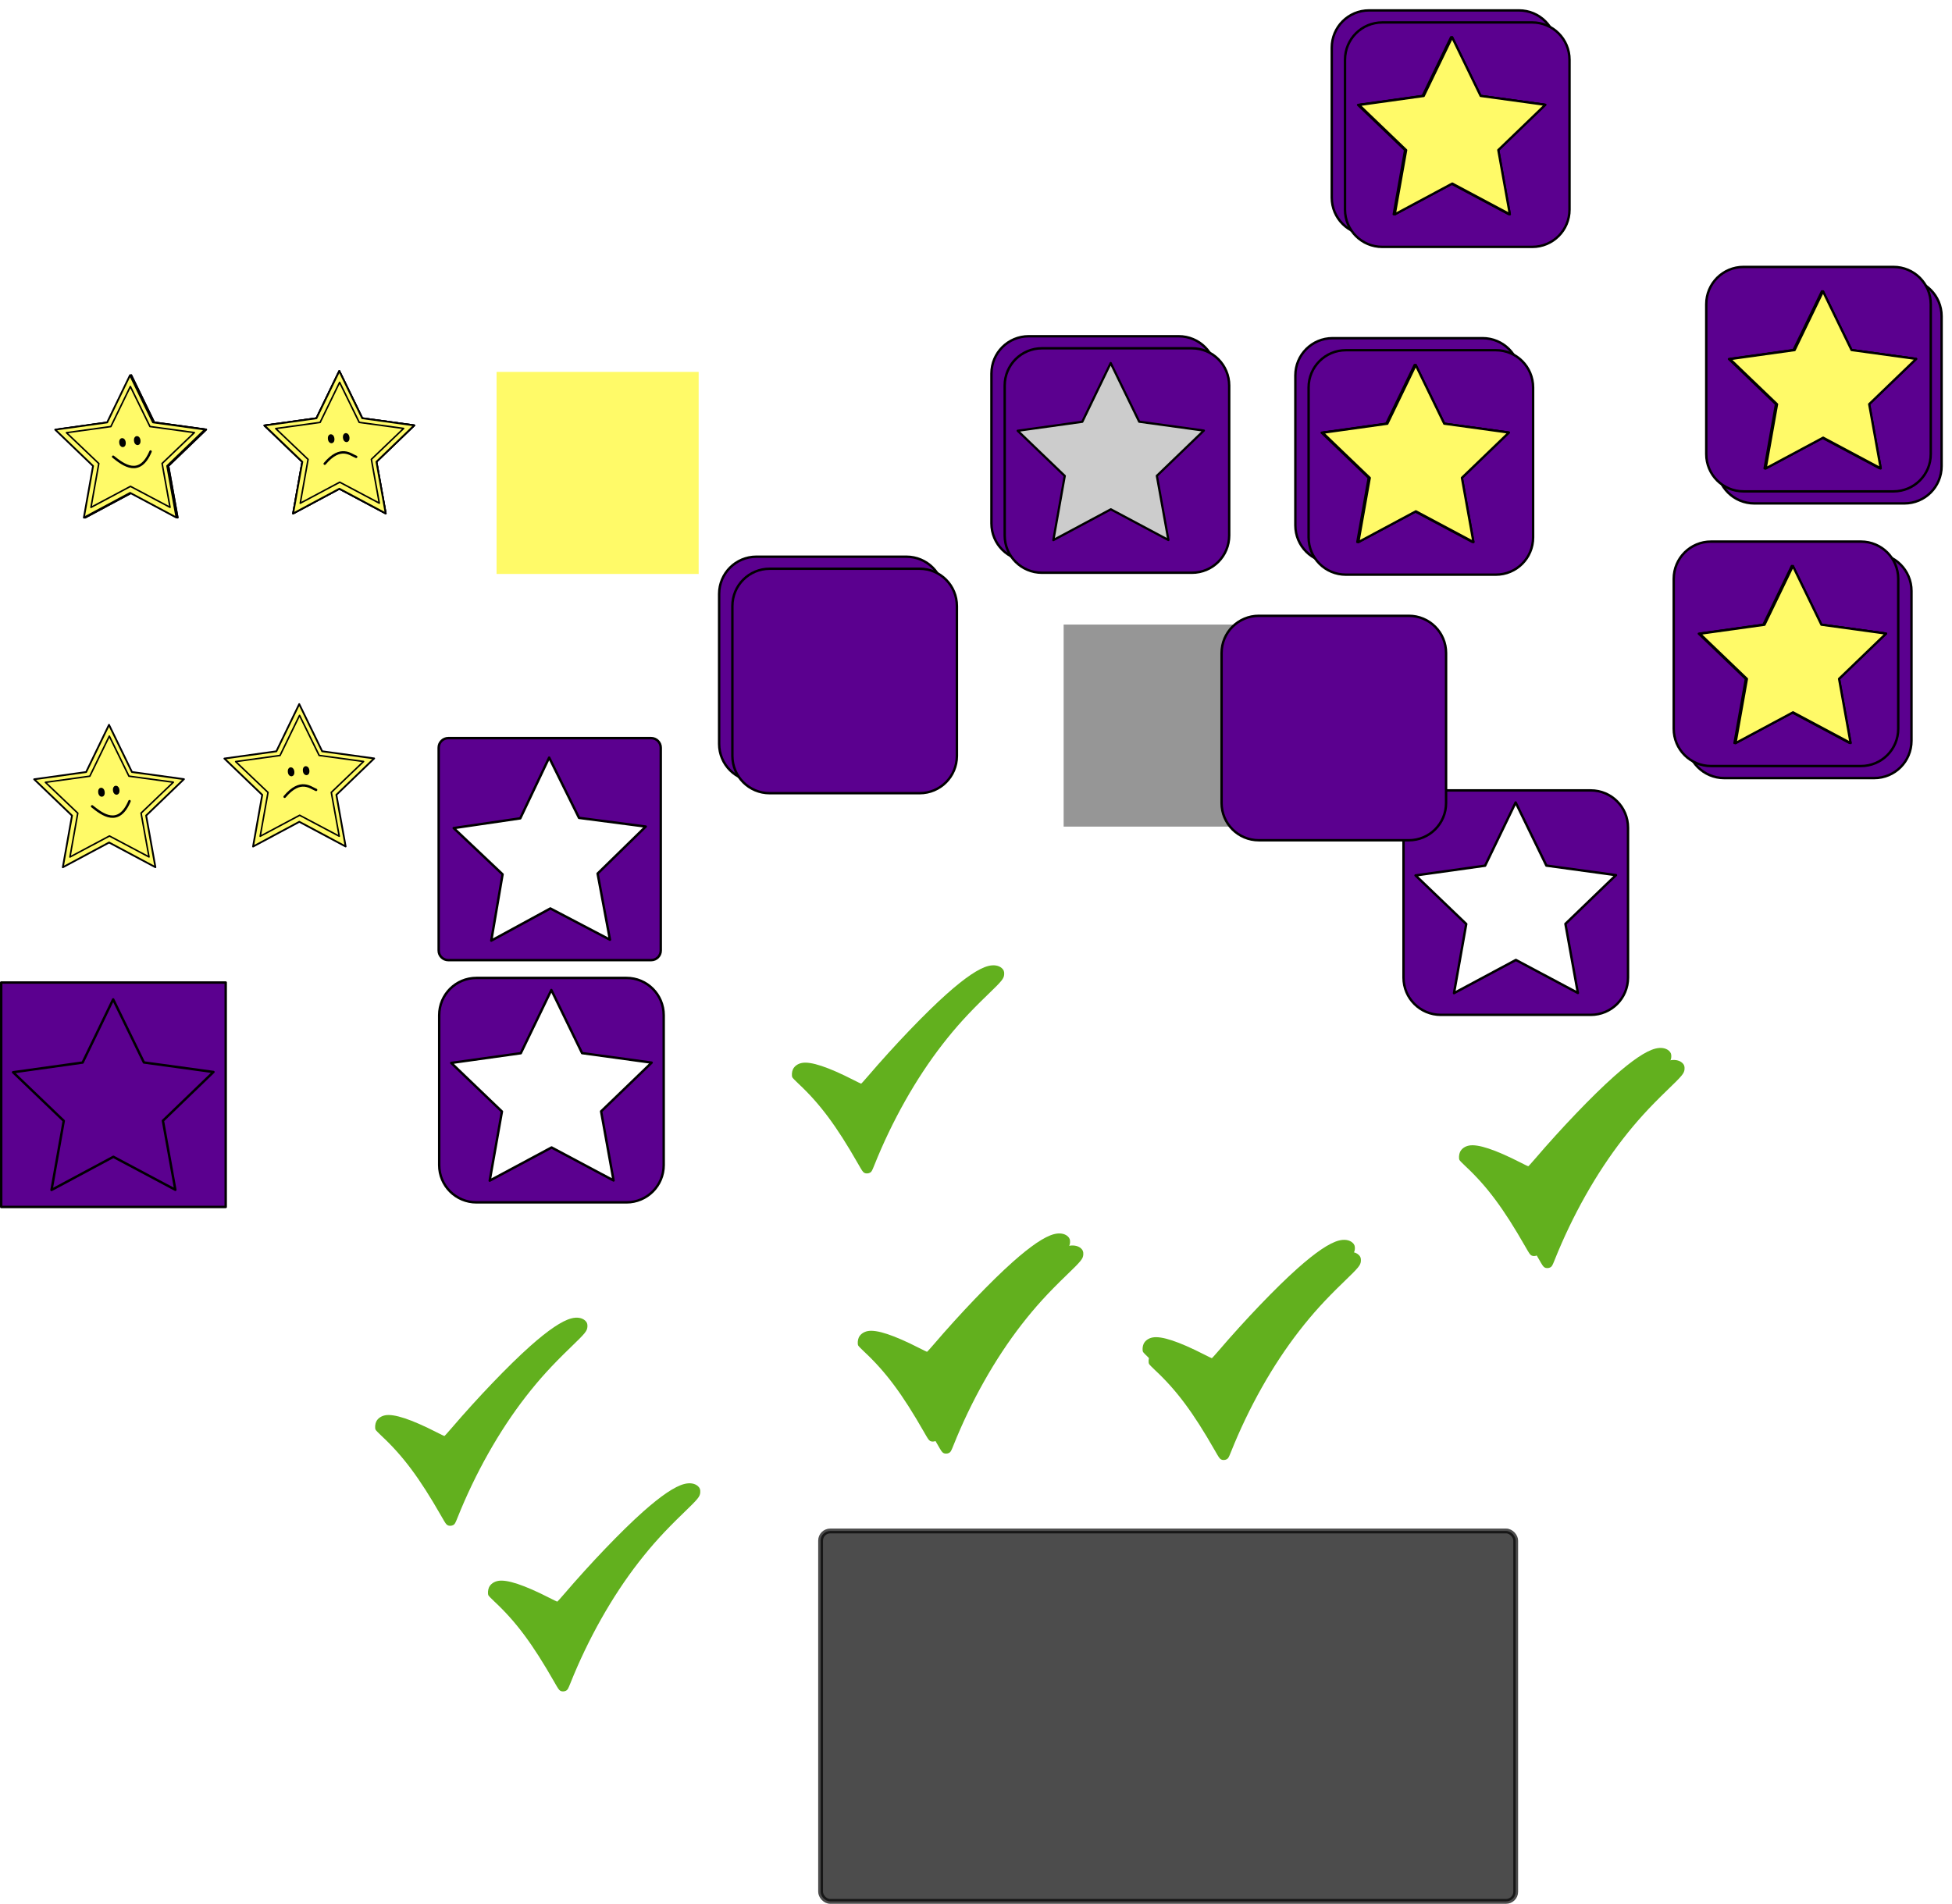 <?xml version="1.0" encoding="UTF-8" standalone="no"?>
<!-- Created with Inkscape (http://www.inkscape.org/) -->

<svg
   xmlns:dc="http://purl.org/dc/elements/1.1/"
   xmlns:cc="http://creativecommons.org/ns#"
   xmlns:rdf="http://www.w3.org/1999/02/22-rdf-syntax-ns#"
   xmlns:svg="http://www.w3.org/2000/svg"
   xmlns="http://www.w3.org/2000/svg"
   xmlns:sodipodi="http://sodipodi.sourceforge.net/DTD/sodipodi-0.dtd"
   xmlns:inkscape="http://www.inkscape.org/namespaces/inkscape"
   width="228.607mm"
   height="223.004mm"
   viewBox="0 0 810.025 790.172"
   id="svg2"
   version="1.1"
   inkscape:version="0.91 r13725"
   sodipodi:docname="block.svg"
   inkscape:export-filename="/home/mlopez/git/pygame/corsi/misc/box-off.png"
   inkscape:export-xdpi="300"
   inkscape:export-ydpi="300">
  <defs
     id="defs4">
    <inkscape:perspective
       sodipodi:type="inkscape:persp3d"
       inkscape:vp_x="-313.57548 : -154.43646 : 0"
       inkscape:vp_y="-912.04852 : 410.08223 : 0"
       inkscape:vp_z="-24.01087 : 371.74446 : 0"
       inkscape:persp3d-origin="619.32996 : 612.93813 : 1"
       id="perspective3396" />
    <inkscape:perspective
       sodipodi:type="inkscape:persp3d"
       inkscape:vp_x="65.167174 : 536.88017 : 1"
       inkscape:vp_y="0 : 999.99995 : 0"
       inkscape:vp_z="707.134 : 513.53671 : 1"
       inkscape:persp3d-origin="372.04725 : 350.78738 : 1"
       id="perspective3352" />
    <filter
       style="color-interpolation-filters:sRGB"
       inkscape:label="Drop Shadow"
       id="filter4399">
      <feFlood
         flood-opacity="0.784"
         flood-color="rgb(0,0,0)"
         result="flood"
         id="feFlood4401" />
      <feComposite
         in="flood"
         in2="SourceGraphic"
         operator="out"
         result="composite1"
         id="feComposite4403" />
      <feGaussianBlur
         in="composite1"
         stdDeviation="2"
         result="blur"
         id="feGaussianBlur4405" />
      <feOffset
         dx="5"
         dy="5"
         result="offset"
         id="feOffset4407" />
      <feComposite
         in="offset"
         in2="SourceGraphic"
         operator="atop"
         result="composite2"
         id="feComposite4409" />
    </filter>
    <filter
       style="color-interpolation-filters:sRGB"
       inkscape:label="Drop Shadow"
       id="filter4411">
      <feFlood
         flood-opacity="0.784"
         flood-color="rgb(0,0,0)"
         result="flood"
         id="feFlood4413" />
      <feComposite
         in="flood"
         in2="SourceGraphic"
         operator="out"
         result="composite1"
         id="feComposite4415" />
      <feGaussianBlur
         in="composite1"
         stdDeviation="2"
         result="blur"
         id="feGaussianBlur4417" />
      <feOffset
         dx="-0.5"
         dy="0"
         result="offset"
         id="feOffset4419" />
      <feComposite
         in="offset"
         in2="SourceGraphic"
         operator="in"
         result="composite2"
         id="feComposite4421" />
    </filter>
    <filter
       style="color-interpolation-filters:sRGB"
       inkscape:label="Drop Shadow"
       id="filter4474">
      <feFlood
         flood-opacity="0.784"
         flood-color="rgb(0,0,0)"
         result="flood"
         id="feFlood4476" />
      <feComposite
         in="flood"
         in2="SourceGraphic"
         operator="out"
         result="composite1"
         id="feComposite4478" />
      <feGaussianBlur
         in="composite1"
         stdDeviation="2"
         result="blur"
         id="feGaussianBlur4480" />
      <feOffset
         dx="-5"
         dy="-5"
         result="offset"
         id="feOffset4482" />
      <feComposite
         in="offset"
         in2="SourceGraphic"
         operator="in"
         result="composite2"
         id="feComposite4484" />
    </filter>
    <filter
       style="color-interpolation-filters:sRGB"
       inkscape:label="Drop Shadow"
       id="filter4486">
      <feFlood
         flood-opacity="0.784"
         flood-color="rgb(0,0,0)"
         result="flood"
         id="feFlood4488" />
      <feComposite
         in="flood"
         in2="SourceGraphic"
         operator="out"
         result="composite1"
         id="feComposite4490" />
      <feGaussianBlur
         in="composite1"
         stdDeviation="2"
         result="blur"
         id="feGaussianBlur4492" />
      <feOffset
         dx="0.5"
         dy="0"
         result="offset"
         id="feOffset4494" />
      <feComposite
         in="offset"
         in2="SourceGraphic"
         operator="in"
         result="composite2"
         id="feComposite4496" />
    </filter>
    <filter
       style="color-interpolation-filters:sRGB"
       inkscape:label="Drop Shadow"
       id="filter4513">
      <feFlood
         flood-opacity="0.784"
         flood-color="rgb(0,0,0)"
         result="flood"
         id="feFlood4515" />
      <feComposite
         in="flood"
         in2="SourceGraphic"
         operator="out"
         result="composite1"
         id="feComposite4517" />
      <feGaussianBlur
         in="composite1"
         stdDeviation="2"
         result="blur"
         id="feGaussianBlur4519" />
      <feOffset
         dx="-5"
         dy="-5"
         result="offset"
         id="feOffset4521" />
      <feComposite
         in="offset"
         in2="SourceGraphic"
         operator="atop"
         result="composite2"
         id="feComposite4523" />
    </filter>
    <filter
       style="color-interpolation-filters:sRGB"
       inkscape:label="Drop Shadow"
       id="filter4704">
      <feFlood
         flood-opacity="0.784"
         flood-color="rgb(0,0,0)"
         result="flood"
         id="feFlood4706" />
      <feComposite
         in="flood"
         in2="SourceGraphic"
         operator="out"
         result="composite1"
         id="feComposite4708" />
      <feGaussianBlur
         in="composite1"
         stdDeviation="2"
         result="blur"
         id="feGaussianBlur4710" />
      <feOffset
         dx="-2"
         dy="-5"
         result="offset"
         id="feOffset4712" />
      <feComposite
         in="offset"
         in2="SourceGraphic"
         operator="atop"
         result="composite2"
         id="feComposite4714" />
    </filter>
    <filter
       style="color-interpolation-filters:sRGB"
       inkscape:label="Drop Shadow"
       id="filter4716">
      <feFlood
         flood-opacity="0.784"
         flood-color="rgb(0,0,0)"
         result="flood"
         id="feFlood4718" />
      <feComposite
         in="flood"
         in2="SourceGraphic"
         operator="out"
         result="composite1"
         id="feComposite4720" />
      <feGaussianBlur
         in="composite1"
         stdDeviation="2"
         result="blur"
         id="feGaussianBlur4722" />
      <feOffset
         dx="0.5"
         dy="0"
         result="offset"
         id="feOffset4724" />
      <feComposite
         in="offset"
         in2="SourceGraphic"
         operator="in"
         result="composite2"
         id="feComposite4726" />
    </filter>
    <filter
       style="color-interpolation-filters:sRGB"
       inkscape:label="Drop Shadow"
       id="filter4939">
      <feFlood
         flood-opacity="0.784"
         flood-color="rgb(0,0,0)"
         result="flood"
         id="feFlood4941" />
      <feComposite
         in="flood"
         in2="SourceGraphic"
         operator="out"
         result="composite1"
         id="feComposite4943" />
      <feGaussianBlur
         in="composite1"
         stdDeviation="2"
         result="blur"
         id="feGaussianBlur4945" />
      <feOffset
         dx="-5"
         dy="-5"
         result="offset"
         id="feOffset4947" />
      <feComposite
         in="offset"
         in2="SourceGraphic"
         operator="atop"
         result="composite2"
         id="feComposite4949" />
    </filter>
    <filter
       style="color-interpolation-filters:sRGB"
       inkscape:label="Drop Shadow"
       id="filter4951">
      <feFlood
         flood-opacity="0.784"
         flood-color="rgb(0,0,0)"
         result="flood"
         id="feFlood4953" />
      <feComposite
         in="flood"
         in2="SourceGraphic"
         operator="out"
         result="composite1"
         id="feComposite4955" />
      <feGaussianBlur
         in="composite1"
         stdDeviation="2"
         result="blur"
         id="feGaussianBlur4957" />
      <feOffset
         dx="0.5"
         dy="0"
         result="offset"
         id="feOffset4959" />
      <feComposite
         in="offset"
         in2="SourceGraphic"
         operator="in"
         result="composite2"
         id="feComposite4961" />
    </filter>
    <filter
       style="color-interpolation-filters:sRGB"
       inkscape:label="Drop Shadow"
       id="filter4939-7">
      <feFlood
         flood-opacity="0.784"
         flood-color="rgb(0,0,0)"
         result="flood"
         id="feFlood4941-9" />
      <feComposite
         in="flood"
         in2="SourceGraphic"
         operator="out"
         result="composite1"
         id="feComposite4943-2" />
      <feGaussianBlur
         in="composite1"
         stdDeviation="2"
         result="blur"
         id="feGaussianBlur4945-0" />
      <feOffset
         dx="-5"
         dy="-5"
         result="offset"
         id="feOffset4947-2" />
      <feComposite
         in="offset"
         in2="SourceGraphic"
         operator="atop"
         result="composite2"
         id="feComposite4949-3" />
    </filter>
    <filter
       style="color-interpolation-filters:sRGB"
       inkscape:label="Drop Shadow"
       id="filter4951-7">
      <feFlood
         flood-opacity="0.784"
         flood-color="rgb(0,0,0)"
         result="flood"
         id="feFlood4953-5" />
      <feComposite
         in="flood"
         in2="SourceGraphic"
         operator="out"
         result="composite1"
         id="feComposite4955-9" />
      <feGaussianBlur
         in="composite1"
         stdDeviation="2"
         result="blur"
         id="feGaussianBlur4957-2" />
      <feOffset
         dx="0.5"
         dy="0"
         result="offset"
         id="feOffset4959-2" />
      <feComposite
         in="offset"
         in2="SourceGraphic"
         operator="in"
         result="composite2"
         id="feComposite4961-8" />
    </filter>
    <filter
       style="color-interpolation-filters:sRGB"
       inkscape:label="Drop Shadow"
       id="filter4939-6">
      <feFlood
         flood-opacity="0.784"
         flood-color="rgb(0,0,0)"
         result="flood"
         id="feFlood4941-1" />
      <feComposite
         in="flood"
         in2="SourceGraphic"
         operator="out"
         result="composite1"
         id="feComposite4943-29" />
      <feGaussianBlur
         in="composite1"
         stdDeviation="2"
         result="blur"
         id="feGaussianBlur4945-3" />
      <feOffset
         dx="-5"
         dy="-5"
         result="offset"
         id="feOffset4947-1" />
      <feComposite
         in="offset"
         in2="SourceGraphic"
         operator="atop"
         result="composite2"
         id="feComposite4949-9" />
    </filter>
    <filter
       style="color-interpolation-filters:sRGB"
       inkscape:label="Drop Shadow"
       id="filter4951-4">
      <feFlood
         flood-opacity="0.784"
         flood-color="rgb(0,0,0)"
         result="flood"
         id="feFlood4953-7" />
      <feComposite
         in="flood"
         in2="SourceGraphic"
         operator="out"
         result="composite1"
         id="feComposite4955-8" />
      <feGaussianBlur
         in="composite1"
         stdDeviation="2"
         result="blur"
         id="feGaussianBlur4957-4" />
      <feOffset
         dx="0.5"
         dy="0"
         result="offset"
         id="feOffset4959-5" />
      <feComposite
         in="offset"
         in2="SourceGraphic"
         operator="in"
         result="composite2"
         id="feComposite4961-0" />
    </filter>
    <filter
       style="color-interpolation-filters:sRGB"
       inkscape:label="Drop Shadow"
       id="filter5286">
      <feFlood
         flood-opacity="0.588"
         flood-color="rgb(255,250,104)"
         result="flood"
         id="feFlood5288" />
      <feComposite
         in="flood"
         in2="SourceGraphic"
         operator="in"
         result="composite1"
         id="feComposite5290" />
      <feGaussianBlur
         in="composite1"
         stdDeviation="2.7"
         result="blur"
         id="feGaussianBlur5292" />
      <feOffset
         dx="0.5"
         dy="0"
         result="offset"
         id="feOffset5294" />
      <feComposite
         in="SourceGraphic"
         in2="offset"
         operator="over"
         result="composite2"
         id="feComposite5296" />
    </filter>
    <filter
       style="color-interpolation-filters:sRGB"
       inkscape:label="Drop Shadow"
       id="filter5448">
      <feFlood
         flood-opacity="0.784"
         flood-color="rgb(0,0,0)"
         result="flood"
         id="feFlood5450" />
      <feComposite
         in="flood"
         in2="SourceGraphic"
         operator="out"
         result="composite1"
         id="feComposite5452" />
      <feGaussianBlur
         in="composite1"
         stdDeviation="1.6"
         result="blur"
         id="feGaussianBlur5454" />
      <feOffset
         dx="0.5"
         dy="0"
         result="offset"
         id="feOffset5456" />
      <feComposite
         in="offset"
         in2="SourceGraphic"
         operator="in"
         result="composite2"
         id="feComposite5458" />
    </filter>
    <filter
       style="color-interpolation-filters:sRGB"
       inkscape:label="Drop Shadow"
       id="filter5948">
      <feFlood
         flood-opacity="0.784"
         flood-color="rgb(0,0,0)"
         result="flood"
         id="feFlood5950" />
      <feComposite
         in="flood"
         in2="SourceGraphic"
         operator="out"
         result="composite1"
         id="feComposite5952" />
      <feGaussianBlur
         in="composite1"
         stdDeviation="3"
         result="blur"
         id="feGaussianBlur5954" />
      <feOffset
         dx="0"
         dy="0"
         result="offset"
         id="feOffset5956" />
      <feComposite
         in="offset"
         in2="SourceGraphic"
         operator="atop"
         result="composite2"
         id="feComposite5958" />
    </filter>
    <filter
       style="color-interpolation-filters:sRGB"
       inkscape:label="Drop Shadow"
       id="filter4939-4">
      <feFlood
         flood-opacity="0.784"
         flood-color="rgb(0,0,0)"
         result="flood"
         id="feFlood4941-3" />
      <feComposite
         in="flood"
         in2="SourceGraphic"
         operator="out"
         result="composite1"
         id="feComposite4943-1" />
      <feGaussianBlur
         in="composite1"
         stdDeviation="2"
         result="blur"
         id="feGaussianBlur4945-4" />
      <feOffset
         dx="-5"
         dy="-5"
         result="offset"
         id="feOffset4947-9" />
      <feComposite
         in="offset"
         in2="SourceGraphic"
         operator="atop"
         result="composite2"
         id="feComposite4949-2" />
    </filter>
    <filter
       style="color-interpolation-filters:sRGB"
       inkscape:label="Drop Shadow"
       id="filter4951-0">
      <feFlood
         flood-opacity="0.784"
         flood-color="rgb(0,0,0)"
         result="flood"
         id="feFlood4953-6" />
      <feComposite
         in="flood"
         in2="SourceGraphic"
         operator="out"
         result="composite1"
         id="feComposite4955-89" />
      <feGaussianBlur
         in="composite1"
         stdDeviation="2"
         result="blur"
         id="feGaussianBlur4957-26" />
      <feOffset
         dx="0.5"
         dy="0"
         result="offset"
         id="feOffset4959-6" />
      <feComposite
         in="offset"
         in2="SourceGraphic"
         operator="in"
         result="composite2"
         id="feComposite4961-4" />
    </filter>
    <filter
       style="color-interpolation-filters:sRGB"
       inkscape:label="Drop Shadow"
       id="filter5286-9">
      <feFlood
         flood-opacity="0.588"
         flood-color="rgb(255,250,104)"
         result="flood"
         id="feFlood5288-5" />
      <feComposite
         in="flood"
         in2="SourceGraphic"
         operator="in"
         result="composite1"
         id="feComposite5290-0" />
      <feGaussianBlur
         in="composite1"
         stdDeviation="2.7"
         result="blur"
         id="feGaussianBlur5292-4" />
      <feOffset
         dx="0.5"
         dy="0"
         result="offset"
         id="feOffset5294-8" />
      <feComposite
         in="SourceGraphic"
         in2="offset"
         operator="over"
         result="composite2"
         id="feComposite5296-7" />
    </filter>
    <filter
       style="color-interpolation-filters:sRGB"
       inkscape:label="Drop Shadow"
       id="filter5948-1">
      <feFlood
         flood-opacity="0.784"
         flood-color="rgb(0,0,0)"
         result="flood"
         id="feFlood5950-7" />
      <feComposite
         in="flood"
         in2="SourceGraphic"
         operator="out"
         result="composite1"
         id="feComposite5952-2" />
      <feGaussianBlur
         in="composite1"
         stdDeviation="3"
         result="blur"
         id="feGaussianBlur5954-7" />
      <feOffset
         dx="0"
         dy="0"
         result="offset"
         id="feOffset5956-2" />
      <feComposite
         in="offset"
         in2="SourceGraphic"
         operator="atop"
         result="composite2"
         id="feComposite5958-2" />
    </filter>
    <filter
       style="color-interpolation-filters:sRGB"
       inkscape:label="Drop Shadow"
       id="filter5448-6">
      <feFlood
         flood-opacity="0.784"
         flood-color="rgb(0,0,0)"
         result="flood"
         id="feFlood5450-1" />
      <feComposite
         in="flood"
         in2="SourceGraphic"
         operator="out"
         result="composite1"
         id="feComposite5452-0" />
      <feGaussianBlur
         in="composite1"
         stdDeviation="1.6"
         result="blur"
         id="feGaussianBlur5454-6" />
      <feOffset
         dx="0.5"
         dy="0"
         result="offset"
         id="feOffset5456-1" />
      <feComposite
         in="offset"
         in2="SourceGraphic"
         operator="in"
         result="composite2"
         id="feComposite5458-5" />
    </filter>
    <filter
       style="color-interpolation-filters:sRGB"
       inkscape:label="Drop Shadow"
       id="filter4939-5">
      <feFlood
         flood-opacity="0.784"
         flood-color="rgb(0,0,0)"
         result="flood"
         id="feFlood4941-97" />
      <feComposite
         in="flood"
         in2="SourceGraphic"
         operator="out"
         result="composite1"
         id="feComposite4943-7" />
      <feGaussianBlur
         in="composite1"
         stdDeviation="2"
         result="blur"
         id="feGaussianBlur4945-6" />
      <feOffset
         dx="-5"
         dy="-5"
         result="offset"
         id="feOffset4947-7" />
      <feComposite
         in="offset"
         in2="SourceGraphic"
         operator="atop"
         result="composite2"
         id="feComposite4949-36" />
    </filter>
    <filter
       style="color-interpolation-filters:sRGB"
       inkscape:label="Drop Shadow"
       id="filter4951-5">
      <feFlood
         flood-opacity="0.784"
         flood-color="rgb(0,0,0)"
         result="flood"
         id="feFlood4953-63" />
      <feComposite
         in="flood"
         in2="SourceGraphic"
         operator="out"
         result="composite1"
         id="feComposite4955-94" />
      <feGaussianBlur
         in="composite1"
         stdDeviation="2"
         result="blur"
         id="feGaussianBlur4957-8" />
      <feOffset
         dx="0.5"
         dy="0"
         result="offset"
         id="feOffset4959-1" />
      <feComposite
         in="offset"
         in2="SourceGraphic"
         operator="in"
         result="composite2"
         id="feComposite4961-2" />
    </filter>
    <filter
       style="color-interpolation-filters:sRGB"
       inkscape:label="Drop Shadow"
       id="filter5286-93">
      <feFlood
         flood-opacity="0.588"
         flood-color="rgb(255,250,104)"
         result="flood"
         id="feFlood5288-9" />
      <feComposite
         in="flood"
         in2="SourceGraphic"
         operator="in"
         result="composite1"
         id="feComposite5290-08" />
      <feGaussianBlur
         in="composite1"
         stdDeviation="2.7"
         result="blur"
         id="feGaussianBlur5292-8" />
      <feOffset
         dx="0.5"
         dy="0"
         result="offset"
         id="feOffset5294-5" />
      <feComposite
         in="SourceGraphic"
         in2="offset"
         operator="over"
         result="composite2"
         id="feComposite5296-0" />
    </filter>
    <filter
       style="color-interpolation-filters:sRGB"
       inkscape:label="Drop Shadow"
       id="filter5948-9">
      <feFlood
         flood-opacity="0.784"
         flood-color="rgb(0,0,0)"
         result="flood"
         id="feFlood5950-6" />
      <feComposite
         in="flood"
         in2="SourceGraphic"
         operator="out"
         result="composite1"
         id="feComposite5952-3" />
      <feGaussianBlur
         in="composite1"
         stdDeviation="3"
         result="blur"
         id="feGaussianBlur5954-8" />
      <feOffset
         dx="0"
         dy="0"
         result="offset"
         id="feOffset5956-5" />
      <feComposite
         in="offset"
         in2="SourceGraphic"
         operator="atop"
         result="composite2"
         id="feComposite5958-6" />
    </filter>
    <filter
       style="color-interpolation-filters:sRGB"
       inkscape:label="Drop Shadow"
       id="filter5448-1">
      <feFlood
         flood-opacity="0.784"
         flood-color="rgb(0,0,0)"
         result="flood"
         id="feFlood5450-15" />
      <feComposite
         in="flood"
         in2="SourceGraphic"
         operator="out"
         result="composite1"
         id="feComposite5452-9" />
      <feGaussianBlur
         in="composite1"
         stdDeviation="1.6"
         result="blur"
         id="feGaussianBlur5454-8" />
      <feOffset
         dx="0.5"
         dy="0"
         result="offset"
         id="feOffset5456-4" />
      <feComposite
         in="offset"
         in2="SourceGraphic"
         operator="in"
         result="composite2"
         id="feComposite5458-8" />
    </filter>
    <filter
       style="color-interpolation-filters:sRGB;"
       inkscape:label="Drop Shadow"
       id="filter6462">
      <feFlood
         flood-opacity="0.784"
         flood-color="rgb(0,0,0)"
         result="flood"
         id="feFlood6464" />
      <feComposite
         in="flood"
         in2="SourceGraphic"
         operator="out"
         result="composite1"
         id="feComposite6466" />
      <feGaussianBlur
         in="composite1"
         stdDeviation="3"
         result="blur"
         id="feGaussianBlur6468" />
      <feOffset
         dx="5"
         dy="5"
         result="offset"
         id="feOffset6470" />
      <feComposite
         in="offset"
         in2="SourceGraphic"
         operator="atop"
         result="composite2"
         id="feComposite6472" />
    </filter>
    <filter
       style="color-interpolation-filters:sRGB;"
       inkscape:label="Drop Shadow"
       id="filter6522">
      <feFlood
         flood-opacity="0.784"
         flood-color="rgb(0,0,0)"
         result="flood"
         id="feFlood6524" />
      <feComposite
         in="flood"
         in2="SourceGraphic"
         operator="out"
         result="composite1"
         id="feComposite6526" />
      <feGaussianBlur
         in="composite1"
         stdDeviation="2"
         result="blur"
         id="feGaussianBlur6528" />
      <feOffset
         dx="-0.5"
         dy="0"
         result="offset"
         id="feOffset6530" />
      <feComposite
         in="offset"
         in2="SourceGraphic"
         operator="in"
         result="composite2"
         id="feComposite6532" />
    </filter>
    <filter
       style="color-interpolation-filters:sRGB"
       inkscape:label="Drop Shadow"
       id="filter5286-9-3">
      <feFlood
         flood-opacity="0.588"
         flood-color="rgb(255,250,104)"
         result="flood"
         id="feFlood5288-5-1" />
      <feComposite
         in="flood"
         in2="SourceGraphic"
         operator="in"
         result="composite1"
         id="feComposite5290-0-8" />
      <feGaussianBlur
         in="composite1"
         stdDeviation="2.7"
         result="blur"
         id="feGaussianBlur5292-4-9" />
      <feOffset
         dx="0.5"
         dy="0"
         result="offset"
         id="feOffset5294-8-6" />
      <feComposite
         in="SourceGraphic"
         in2="offset"
         operator="over"
         result="composite2"
         id="feComposite5296-7-4" />
    </filter>
    <filter
       style="color-interpolation-filters:sRGB"
       inkscape:label="Drop Shadow"
       id="filter5948-1-3">
      <feFlood
         flood-opacity="0.784"
         flood-color="rgb(0,0,0)"
         result="flood"
         id="feFlood5950-7-3" />
      <feComposite
         in="flood"
         in2="SourceGraphic"
         operator="out"
         result="composite1"
         id="feComposite5952-2-3" />
      <feGaussianBlur
         in="composite1"
         stdDeviation="3"
         result="blur"
         id="feGaussianBlur5954-7-8" />
      <feOffset
         dx="0"
         dy="0"
         result="offset"
         id="feOffset5956-2-6" />
      <feComposite
         in="offset"
         in2="SourceGraphic"
         operator="atop"
         result="composite2"
         id="feComposite5958-2-0" />
    </filter>
    <filter
       style="color-interpolation-filters:sRGB"
       inkscape:label="Drop Shadow"
       id="filter5448-6-4">
      <feFlood
         flood-opacity="0.784"
         flood-color="rgb(0,0,0)"
         result="flood"
         id="feFlood5450-1-8" />
      <feComposite
         in="flood"
         in2="SourceGraphic"
         operator="out"
         result="composite1"
         id="feComposite5452-0-8" />
      <feGaussianBlur
         in="composite1"
         stdDeviation="1.6"
         result="blur"
         id="feGaussianBlur5454-6-8" />
      <feOffset
         dx="0.5"
         dy="0"
         result="offset"
         id="feOffset5456-1-9" />
      <feComposite
         in="offset"
         in2="SourceGraphic"
         operator="in"
         result="composite2"
         id="feComposite5458-5-7" />
    </filter>
    <filter
       style="color-interpolation-filters:sRGB;"
       inkscape:label="Drop Shadow"
       id="filter4550">
      <feFlood
         flood-opacity="0.784"
         flood-color="rgb(0,0,0)"
         result="flood"
         id="feFlood4552" />
      <feComposite
         in="flood"
         in2="SourceGraphic"
         operator="out"
         result="composite1"
         id="feComposite4554" />
      <feGaussianBlur
         in="composite1"
         stdDeviation="2"
         result="blur"
         id="feGaussianBlur4556" />
      <feOffset
         dx="-0.5"
         dy="0"
         result="offset"
         id="feOffset4558" />
      <feComposite
         in="offset"
         in2="SourceGraphic"
         operator="in"
         result="composite2"
         id="feComposite4560" />
    </filter>
    <filter
       style="color-interpolation-filters:sRGB;"
       inkscape:label="Drop Shadow"
       id="filter4622">
      <feFlood
         flood-opacity="0.784"
         flood-color="rgb(0,0,0)"
         result="flood"
         id="feFlood4624" />
      <feComposite
         in="flood"
         in2="SourceGraphic"
         operator="out"
         result="composite1"
         id="feComposite4626" />
      <feGaussianBlur
         in="composite1"
         stdDeviation="2"
         result="blur"
         id="feGaussianBlur4628" />
      <feOffset
         dx="0"
         dy="0"
         result="offset"
         id="feOffset4630" />
      <feComposite
         in="offset"
         in2="SourceGraphic"
         operator="atop"
         result="composite2"
         id="feComposite4632" />
    </filter>
    <filter
       style="color-interpolation-filters:sRGB;"
       inkscape:label="Drop Shadow"
       id="filter4724">
      <feFlood
         flood-opacity="0.784"
         flood-color="rgb(255,250,104)"
         result="flood"
         id="feFlood4726" />
      <feComposite
         in="flood"
         in2="SourceGraphic"
         operator="in"
         result="composite1"
         id="feComposite4728" />
      <feGaussianBlur
         in="composite1"
         stdDeviation="5.2"
         result="blur"
         id="feGaussianBlur4730" />
      <feOffset
         dx="0"
         dy="0"
         result="offset"
         id="feOffset4732" />
      <feComposite
         in="offset"
         in2="SourceGraphic"
         operator="out"
         result="composite2"
         id="feComposite4734" />
    </filter>
    <filter
       style="color-interpolation-filters:sRGB;"
       inkscape:label="Drop Shadow"
       id="filter4810">
      <feFlood
         flood-opacity="0.784"
         flood-color="rgb(255,250,104)"
         result="flood"
         id="feFlood4812" />
      <feComposite
         in="flood"
         in2="SourceGraphic"
         operator="in"
         result="composite1"
         id="feComposite4814" />
      <feGaussianBlur
         in="composite1"
         stdDeviation="5.2"
         result="blur"
         id="feGaussianBlur4816" />
      <feOffset
         dx="0"
         dy="0"
         result="offset"
         id="feOffset4818" />
      <feComposite
         in="offset"
         in2="SourceGraphic"
         operator="out"
         result="composite2"
         id="feComposite4820" />
    </filter>
    <filter
       style="color-interpolation-filters:sRGB;"
       inkscape:label="Drop Shadow"
       id="filter4882">
      <feFlood
         flood-opacity="0.784"
         flood-color="rgb(0,0,0)"
         result="flood"
         id="feFlood4884" />
      <feComposite
         in="flood"
         in2="SourceGraphic"
         operator="out"
         result="composite1"
         id="feComposite4886" />
      <feGaussianBlur
         in="composite1"
         stdDeviation="2"
         result="blur"
         id="feGaussianBlur4888" />
      <feOffset
         dx="0"
         dy="0"
         result="offset"
         id="feOffset4890" />
      <feComposite
         in="offset"
         in2="SourceGraphic"
         operator="in"
         result="composite2"
         id="feComposite4892" />
    </filter>
    <filter
       style="color-interpolation-filters:sRGB;"
       inkscape:label="Drop Shadow"
       id="filter4894">
      <feFlood
         flood-opacity="0.784"
         flood-color="rgb(0,0,0)"
         result="flood"
         id="feFlood4896" />
      <feComposite
         in="flood"
         in2="SourceGraphic"
         operator="out"
         result="composite1"
         id="feComposite4898" />
      <feGaussianBlur
         in="composite1"
         stdDeviation="2"
         result="blur"
         id="feGaussianBlur4900" />
      <feOffset
         dx="0"
         dy="0"
         result="offset"
         id="feOffset4902" />
      <feComposite
         in="offset"
         in2="SourceGraphic"
         operator="atop"
         result="composite2"
         id="feComposite4904" />
    </filter>
  </defs>
  <sodipodi:namedview
     id="base"
     pagecolor="#ffffff"
     bordercolor="#666666"
     borderopacity="1.0"
     inkscape:pageopacity="0.0"
     inkscape:pageshadow="2"
     inkscape:zoom="2.0771262"
     inkscape:cx="140.42827"
     inkscape:cy="574.73387"
     inkscape:document-units="px"
     inkscape:current-layer="layer1"
     showgrid="false"
     fit-margin-top="0"
     fit-margin-left="0"
     fit-margin-right="0"
     fit-margin-bottom="0"
     inkscape:window-width="1551"
     inkscape:window-height="882"
     inkscape:window-x="49"
     inkscape:window-y="18"
     inkscape:window-maximized="1" />
  <g
     inkscape:label="Layer 1"
     inkscape:groupmode="layer"
     id="layer1"
     transform="translate(-6.38,56.808)">
    <rect
       style="opacity:0.7;fill:#000000;fill-opacity:1;stroke:#000000;stroke-width:2;stroke-linecap:round;stroke-linejoin:round;stroke-miterlimit:4;stroke-dasharray:none;stroke-dashoffset:0.4;stroke-opacity:1"
       id="rect3363"
       width="288.45"
       height="153.737"
       x="346.905"
       y="578.627"
       rx="4"
       ry="4" />
    <g
       id="g3412"
       inkscape:export-xdpi="300"
       inkscape:export-ydpi="300"
       transform="translate(-292,95)">
      <path
         inkscape:connector-curvature="0"
         id="path4344-3-3"
         d="m 531.332,550.572 c -0.636,-0.395 -0.856,-0.716 -2.645,-3.849 -8.914,-15.613 -15.79,-24.846 -24.699,-33.165 -1.311,-1.224 -2.403,-2.355 -2.527,-2.616 -0.335,-0.705 -0.207,-2.379 0.255,-3.346 0.639,-1.338 2.024,-2.318 3.733,-2.64 3.683,-0.694 10.819,1.667 21.44,7.094 1.626,0.831 3.032,1.511 3.123,1.511 0.092,0 1.35,-1.382 2.796,-3.072 11.002,-12.853 23.917,-26.333 32.769,-34.204 7.568,-6.729 13.235,-10.548 17.149,-11.555 2.307,-0.594 4.346,-0.278 5.658,0.877 0.796,0.701 1.071,1.425 0.986,2.602 -0.127,1.769 -0.848,2.654 -6.95,8.539 -7.848,7.568 -12.999,13.229 -18.612,20.452 -11.059,14.233 -20.989,31.839 -28.34,50.249 -0.956,2.394 -1.136,2.701 -1.804,3.077 -0.668,0.375 -1.768,0.397 -2.334,0.045 z"
         style="fill:#ffffff;fill-opacity:1" />
      <path
         inkscape:connector-curvature="0"
         id="path4344-3-7-5"
         d="m 530.933,549.972 c -0.636,-0.395 -0.856,-0.716 -2.645,-3.849 -8.914,-15.613 -15.79,-24.846 -24.699,-33.165 -1.311,-1.224 -2.403,-2.355 -2.527,-2.616 -0.335,-0.705 -0.207,-2.379 0.255,-3.346 0.639,-1.338 2.024,-2.318 3.733,-2.64 3.683,-0.694 10.819,1.667 21.44,7.094 1.626,0.831 3.032,1.511 3.123,1.511 0.092,0 1.35,-1.382 2.796,-3.072 11.002,-12.853 23.917,-26.333 32.769,-34.204 7.568,-6.729 13.235,-10.548 17.149,-11.555 2.307,-0.594 4.346,-0.278 5.658,0.877 0.796,0.701 1.071,1.425 0.986,2.602 -0.127,1.769 -0.848,2.654 -6.95,8.539 -7.848,7.568 -12.999,13.229 -18.612,20.452 -11.059,14.233 -20.989,31.839 -28.34,50.249 -0.956,2.394 -1.136,2.701 -1.804,3.077 -0.668,0.375 -1.768,0.397 -2.334,0.045 z"
         style="fill:#62b01e;fill-opacity:1" />
    </g>
    <rect
       style="opacity:1;fill:#969696;fill-opacity:1;stroke:none;stroke-width:1.14;stroke-linecap:round;stroke-linejoin:round;stroke-miterlimit:4;stroke-dasharray:none;stroke-dashoffset:0.4;stroke-opacity:1"
       id="rect4254-3"
       width="83.86"
       height="83.86"
       x="447.759"
       y="202.42"
       rx="0"
       ry="0"
       inkscape:export-xdpi="300"
       inkscape:export-ydpi="300" />
    <rect
       style="opacity:1;fill:#fffa68;fill-opacity:1;stroke:none;stroke-width:1.14;stroke-linecap:round;stroke-linejoin:round;stroke-miterlimit:4;stroke-dasharray:none;stroke-dashoffset:0.4;stroke-opacity:1"
       id="rect4254"
       width="83.86"
       height="83.86"
       x="212.443"
       y="97.552"
       rx="0"
       ry="0"
       inkscape:export-xdpi="300"
       inkscape:export-ydpi="300" />
    <path
       style="opacity:1;fill:#5b008f;fill-opacity:1;stroke:#000000;stroke-width:1;stroke-linecap:round;stroke-linejoin:round;stroke-miterlimit:4;stroke-dasharray:none;stroke-dashoffset:0.4;stroke-opacity:1"
       d="m 192.418,249.541 c -2.216,0 -4,1.784 -4,4 l 0,84.16 c 0,2.216 1.784,4 4,4 l 84.16,0 c 2.216,0 4,-1.784 4,-4 l 0,-84.16 c 0,-2.216 -1.784,-4 -4,-4 l -84.16,0 z m 41.852,8.092 12.385,25.021 27.686,3.609 -19.971,19.512 5.123,27.445 -24.729,-12.965 -24.52,13.354 4.689,-27.523 -20.277,-19.191 27.625,-4.047 11.988,-25.215 z"
       id="rect3426"
       inkscape:connector-curvature="0" />
    <rect
       style="opacity:1;fill:#5b008f;fill-opacity:1;stroke:#000000;stroke-width:1;stroke-linecap:round;stroke-linejoin:round;stroke-miterlimit:4;stroke-dasharray:none;stroke-dashoffset:0.4;stroke-opacity:1"
       id="rect4271"
       width="93.16"
       height="93.16"
       x="6.88"
       y="350.986"
       ry="15.475"
       rx="0" />
    <path
       sodipodi:type="star"
       style="opacity:1;fill:#5b008f;fill-opacity:1;stroke:#000000;stroke-width:1;stroke-linecap:round;stroke-linejoin:round;stroke-miterlimit:4;stroke-dasharray:none;stroke-dashoffset:0.4;stroke-opacity:1"
       id="path4273"
       sodipodi:sides="5"
       sodipodi:cx="236.93694"
       sodipodi:cy="394.28342"
       sodipodi:r1="43.721691"
       sodipodi:r2="21.637863"
       sodipodi:arg1="0.88008623"
       sodipodi:arg2="1.5084048"
       inkscape:flatsided="false"
       inkscape:rounded="0"
       inkscape:randomized="0"
       d="m 264.791,427.984 -26.505,-12.105 -24.793,15.309 3.322,-28.949 -22.221,-18.848 28.558,-5.787 11.059,-26.958 14.328,25.372 29.056,2.187 -19.703,21.467 z"
       inkscape:transform-center-x="0.019714552"
       inkscape:transform-center-y="-4.1562926"
       transform="matrix(0.998,0.061,-0.061,0.998,-159.008,-6.257)" />
    <path
       style="opacity:1;fill:#5b008f;fill-opacity:1;stroke:#000000;stroke-width:1;stroke-linecap:round;stroke-linejoin:round;stroke-miterlimit:4;stroke-dasharray:none;stroke-dashoffset:0.4;stroke-opacity:1"
       d="m 16.693,100.537 c -8.573,0 -15.475,6.902 -15.475,15.475 l 0,62.211 c 0,8.573 6.902,15.475 15.475,15.475 l 62.211,0 c 8.573,0 15.475,-6.902 15.475,-15.475 l 0,-62.211 c 0,-8.573 -6.902,-15.475 -15.475,-15.475 l -62.211,0 z m 31.062,5.016 12.756,26.197 28.869,3.953 -20.973,20.227 5.162,28.678 L 47.852,170.912 22.172,184.684 27.25,155.99 6.219,135.824 35.076,131.787 47.756,105.553 Z"
       transform="translate(187.418,248.541)"
       id="rect4271-6"
       inkscape:connector-curvature="0"
       inkscape:export-xdpi="300"
       inkscape:export-ydpi="300" />
    <path
       style="fill:#62b01e;fill-opacity:1"
       d="m 365.049,429.983 c -0.636,-0.395 -0.856,-0.716 -2.645,-3.849 -8.914,-15.613 -15.79,-24.846 -24.699,-33.165 -1.311,-1.224 -2.403,-2.355 -2.527,-2.616 -0.335,-0.705 -0.207,-2.379 0.255,-3.346 0.639,-1.338 2.024,-2.318 3.733,-2.64 3.683,-0.694 10.819,1.667 21.44,7.094 1.626,0.831 3.032,1.511 3.123,1.511 0.092,0 1.35,-1.382 2.796,-3.072 11.002,-12.853 23.917,-26.333 32.769,-34.204 7.568,-6.729 13.235,-10.548 17.149,-11.555 2.307,-0.594 4.346,-0.278 5.658,0.877 0.796,0.701 1.071,1.425 0.986,2.602 -0.127,1.769 -0.848,2.654 -6.95,8.539 -7.848,7.568 -12.999,13.229 -18.612,20.452 -11.059,14.233 -20.989,31.839 -28.34,50.249 -0.956,2.394 -1.136,2.701 -1.804,3.077 -0.668,0.375 -1.768,0.397 -2.334,0.045 z"
       id="path4344"
       inkscape:connector-curvature="0" />
    <g
       id="g3408"
       inkscape:export-xdpi="300"
       inkscape:export-ydpi="300"
       transform="translate(-224.5,30.5)">
      <path
         inkscape:connector-curvature="0"
         id="path4344-3-7"
         d="m 416.207,545.13 c -0.636,-0.395 -0.856,-0.716 -2.645,-3.849 -8.914,-15.613 -15.79,-24.846 -24.699,-33.165 -1.311,-1.224 -2.403,-2.355 -2.527,-2.616 -0.335,-0.705 -0.207,-2.379 0.255,-3.346 0.639,-1.338 2.024,-2.318 3.733,-2.64 3.683,-0.694 10.819,1.667 21.44,7.094 1.626,0.831 3.032,1.511 3.123,1.511 0.092,0 1.35,-1.382 2.796,-3.072 11.002,-12.853 23.917,-26.333 32.769,-34.204 7.568,-6.729 13.235,-10.548 17.149,-11.555 2.307,-0.594 4.346,-0.278 5.658,0.877 0.796,0.701 1.071,1.425 0.986,2.602 -0.127,1.769 -0.848,2.654 -6.95,8.539 -7.848,7.568 -12.999,13.229 -18.612,20.452 -11.059,14.233 -20.989,31.839 -28.34,50.249 -0.956,2.394 -1.136,2.701 -1.804,3.077 -0.668,0.375 -1.768,0.397 -2.334,0.045 z"
         style="fill:#ffffff;fill-opacity:1" />
      <path
         inkscape:connector-curvature="0"
         id="path4344-3"
         d="m 416.607,545.73 c -0.636,-0.395 -0.856,-0.716 -2.645,-3.849 -8.914,-15.613 -15.79,-24.846 -24.699,-33.165 -1.311,-1.224 -2.403,-2.355 -2.527,-2.616 -0.335,-0.705 -0.207,-2.379 0.255,-3.346 0.639,-1.338 2.024,-2.318 3.733,-2.64 3.683,-0.694 10.819,1.667 21.44,7.094 1.626,0.831 3.032,1.511 3.123,1.511 0.092,0 1.35,-1.382 2.796,-3.072 11.002,-12.853 23.917,-26.333 32.769,-34.204 7.568,-6.729 13.235,-10.548 17.149,-11.555 2.307,-0.594 4.346,-0.278 5.658,0.877 0.796,0.701 1.071,1.425 0.986,2.602 -0.127,1.769 -0.848,2.654 -6.95,8.539 -7.848,7.568 -12.999,13.229 -18.612,20.452 -11.059,14.233 -20.989,31.839 -28.34,50.249 -0.956,2.394 -1.136,2.701 -1.804,3.077 -0.668,0.375 -1.768,0.397 -2.334,0.045 z"
         style="fill:#62b01e;fill-opacity:1" />
    </g>
    <g
       id="g4525"
       transform="translate(1.5,-2.5)"
       inkscape:export-xdpi="300"
       inkscape:export-ydpi="300">
      <path
         inkscape:transform-center-y="-7.5000104"
         inkscape:transform-center-x="5.0000001"
         inkscape:connector-curvature="0"
         id="path4344-9-1"
         d="m 391.382,543.772 c -0.636,-0.395 -0.856,-0.716 -2.645,-3.849 -8.914,-15.613 -15.79,-24.846 -24.699,-33.165 -1.311,-1.224 -2.403,-2.355 -2.527,-2.616 -0.335,-0.705 -0.207,-2.379 0.255,-3.346 0.639,-1.338 2.024,-2.318 3.733,-2.64 3.683,-0.694 10.819,1.667 21.44,7.094 1.626,0.831 3.032,1.511 3.123,1.511 0.092,0 1.35,-1.382 2.796,-3.072 11.002,-12.853 23.917,-26.333 32.769,-34.204 7.568,-6.729 13.235,-10.548 17.149,-11.555 2.307,-0.594 4.346,-0.278 5.658,0.877 0.796,0.701 1.071,1.425 0.986,2.602 -0.127,1.769 -0.848,2.654 -6.95,8.539 -7.848,7.568 -12.999,13.229 -18.612,20.452 -11.059,14.233 -20.989,31.839 -28.34,50.249 -0.956,2.394 -1.136,2.701 -1.804,3.077 -0.668,0.375 -1.768,0.397 -2.334,0.045 z"
         style="fill:#62b01e;fill-opacity:1;filter:url(#filter4399)" />
      <path
         inkscape:connector-curvature="0"
         id="path4344-9"
         d="m 391.382,543.772 c -0.636,-0.395 -0.856,-0.716 -2.645,-3.849 -8.914,-15.613 -15.79,-24.846 -24.699,-33.165 -1.311,-1.224 -2.403,-2.355 -2.527,-2.616 -0.335,-0.705 -0.207,-2.379 0.255,-3.346 0.639,-1.338 2.024,-2.318 3.733,-2.64 3.683,-0.694 10.819,1.667 21.44,7.094 1.626,0.831 3.032,1.511 3.123,1.511 0.092,0 1.35,-1.382 2.796,-3.072 11.002,-12.853 23.917,-26.333 32.769,-34.204 7.568,-6.729 13.235,-10.548 17.149,-11.555 2.307,-0.594 4.346,-0.278 5.658,0.877 0.796,0.701 1.071,1.425 0.986,2.602 -0.127,1.769 -0.848,2.654 -6.95,8.539 -7.848,7.568 -12.999,13.229 -18.612,20.452 -11.059,14.233 -20.989,31.839 -28.34,50.249 -0.956,2.394 -1.136,2.701 -1.804,3.077 -0.668,0.375 -1.768,0.397 -2.334,0.045 z"
         style="fill:#62b01e;fill-opacity:1;filter:url(#filter4411)" />
    </g>
    <g
       id="g4529"
       inkscape:export-xdpi="300"
       inkscape:export-ydpi="300"
       transform="translate(121,-69.5)">
      <path
         inkscape:connector-curvature="0"
         id="path4344-93"
         d="m 525.882,538.772 c -0.636,-0.395 -0.856,-0.716 -2.645,-3.849 -8.914,-15.613 -15.79,-24.846 -24.699,-33.165 -1.311,-1.224 -2.403,-2.355 -2.527,-2.616 -0.335,-0.705 -0.207,-2.379 0.255,-3.346 0.639,-1.338 2.024,-2.318 3.733,-2.64 3.683,-0.694 10.819,1.667 21.44,7.094 1.626,0.831 3.032,1.511 3.123,1.511 0.092,0 1.35,-1.382 2.796,-3.072 11.002,-12.853 23.917,-26.333 32.769,-34.204 7.568,-6.729 13.235,-10.548 17.149,-11.555 2.307,-0.594 4.346,-0.278 5.658,0.877 0.796,0.701 1.071,1.425 0.986,2.602 -0.127,1.769 -0.848,2.654 -6.95,8.539 -7.848,7.568 -12.999,13.229 -18.612,20.452 -11.059,14.233 -20.989,31.839 -28.34,50.249 -0.956,2.394 -1.136,2.701 -1.804,3.077 -0.668,0.375 -1.768,0.397 -2.334,0.045 z"
         style="fill:#62b01e;fill-opacity:1;filter:url(#filter4513)" />
      <path
         inkscape:connector-curvature="0"
         id="path4344-2"
         d="m 525.882,538.772 c -0.636,-0.395 -0.856,-0.716 -2.645,-3.849 -8.914,-15.613 -15.79,-24.846 -24.699,-33.165 -1.311,-1.224 -2.403,-2.355 -2.527,-2.616 -0.335,-0.705 -0.207,-2.379 0.255,-3.346 0.639,-1.338 2.024,-2.318 3.733,-2.64 3.683,-0.694 10.819,1.667 21.44,7.094 1.626,0.831 3.032,1.511 3.123,1.511 0.092,0 1.35,-1.382 2.796,-3.072 11.002,-12.853 23.917,-26.333 32.769,-34.204 7.568,-6.729 13.235,-10.548 17.149,-11.555 2.307,-0.594 4.346,-0.278 5.658,0.877 0.796,0.701 1.071,1.425 0.986,2.602 -0.127,1.769 -0.848,2.654 -6.95,8.539 -7.848,7.568 -12.999,13.229 -18.612,20.452 -11.059,14.233 -20.989,31.839 -28.34,50.249 -0.956,2.394 -1.136,2.701 -1.804,3.077 -0.668,0.375 -1.768,0.397 -2.334,0.045 z"
         style="fill:#62b01e;fill-opacity:1;filter:url(#filter4486)" />
    </g>
    <g
       id="g4728"
       transform="translate(-12,34.5)"
       inkscape:export-xdpi="300"
       inkscape:export-ydpi="300">
      <path
         inkscape:connector-curvature="0"
         id="path4344-6-6"
         d="m 524.575,514.427 c -0.636,-0.395 -0.856,-0.716 -2.645,-3.849 -8.914,-15.613 -15.79,-24.846 -24.699,-33.165 -1.311,-1.224 -2.403,-2.355 -2.527,-2.616 -0.335,-0.705 -0.207,-2.379 0.255,-3.346 0.639,-1.338 2.024,-2.318 3.733,-2.64 3.683,-0.694 10.819,1.667 21.44,7.094 1.626,0.831 3.032,1.511 3.123,1.511 0.092,0 1.35,-1.382 2.796,-3.072 11.002,-12.853 23.917,-26.333 32.769,-34.204 7.568,-6.729 13.235,-10.548 17.149,-11.555 2.307,-0.594 4.346,-0.278 5.658,0.877 0.796,0.701 1.071,1.425 0.986,2.602 -0.127,1.769 -0.848,2.654 -6.95,8.539 -7.848,7.568 -12.999,13.229 -18.612,20.452 -11.059,14.233 -20.989,31.839 -28.34,50.249 -0.956,2.394 -1.136,2.701 -1.804,3.077 -0.668,0.375 -1.768,0.397 -2.334,0.045 z"
         style="fill:#62b01e;fill-opacity:1;filter:url(#filter4704)" />
      <path
         inkscape:connector-curvature="0"
         id="path4344-6"
         d="m 524.575,514.427 c -0.636,-0.395 -0.856,-0.716 -2.645,-3.849 -8.914,-15.613 -15.79,-24.846 -24.699,-33.165 -1.311,-1.224 -2.403,-2.355 -2.527,-2.616 -0.335,-0.705 -0.207,-2.379 0.255,-3.346 0.639,-1.338 2.024,-2.318 3.733,-2.64 3.683,-0.694 10.819,1.667 21.44,7.094 1.626,0.831 3.032,1.511 3.123,1.511 0.092,0 1.35,-1.382 2.796,-3.072 11.002,-12.853 23.917,-26.333 32.769,-34.204 7.568,-6.729 13.235,-10.548 17.149,-11.555 2.307,-0.594 4.346,-0.278 5.658,0.877 0.796,0.701 1.071,1.425 0.986,2.602 -0.127,1.769 -0.848,2.654 -6.95,8.539 -7.848,7.568 -12.999,13.229 -18.612,20.452 -11.059,14.233 -20.989,31.839 -28.34,50.249 -0.956,2.394 -1.136,2.701 -1.804,3.077 -0.668,0.375 -1.768,0.397 -2.334,0.045 z"
         style="fill:#62b01e;fill-opacity:1;filter:url(#filter4716)" />
    </g>
    <path
       style="opacity:1;fill:#5b008f;fill-opacity:1;stroke:#000000;stroke-width:1;stroke-linecap:round;stroke-linejoin:round;stroke-miterlimit:4;stroke-dasharray:none;stroke-dashoffset:0.4;stroke-opacity:1"
       d="m 604.275,271.25 c -8.573,0 -15.475,6.902 -15.475,15.475 l 0,62.211 c 0,8.573 6.902,15.475 15.475,15.475 l 62.211,0 c 8.573,0 15.475,-6.902 15.475,-15.475 l 0,-62.211 c 0,-8.573 -6.902,-15.475 -15.475,-15.475 l -62.211,0 z m 31.062,5.016 12.756,26.197 28.869,3.953 -20.973,20.227 5.162,28.678 -25.719,-13.695 -25.68,13.771 5.078,-28.693 -21.031,-20.166 28.857,-4.037 12.68,-26.234 z"
       id="rect4271-6-0-6"
       inkscape:connector-curvature="0"
       inkscape:export-xdpi="300"
       inkscape:export-ydpi="300" />
    <g
       id="g4985-9"
       transform="translate(-163,-169)">
      <path
         sodipodi:nodetypes="sssssssss"
         clip-path="none"
         inkscape:export-ydpi="300"
         inkscape:export-xdpi="300"
         inkscape:connector-curvature="0"
         id="rect4271-6-0-2-7"
         d="m 488.275,348.25 c -8.573,0 -15.475,6.902 -15.475,15.475 l 0,62.211 c 0,8.573 6.902,15.475 15.475,15.475 l 62.211,0 c 8.573,0 15.475,-6.902 15.475,-15.475 l 0,-62.211 c 0,-8.573 -6.902,-15.475 -15.475,-15.475 z"
         style="opacity:1;fill:#5b008f;fill-opacity:1;stroke:#000000;stroke-width:1;stroke-linecap:round;stroke-linejoin:round;stroke-miterlimit:4;stroke-dasharray:none;stroke-dashoffset:0.4;stroke-opacity:1;filter:url(#filter4939-7)" />
      <path
         sodipodi:nodetypes="sssssssss"
         clip-path="none"
         inkscape:export-ydpi="300"
         inkscape:export-xdpi="300"
         inkscape:connector-curvature="0"
         id="rect4271-6-0-3"
         d="m 488.275,348.25 c -8.573,0 -15.475,6.902 -15.475,15.475 l 0,62.211 c 0,8.573 6.902,15.475 15.475,15.475 l 62.211,0 c 8.573,0 15.475,-6.902 15.475,-15.475 l 0,-62.211 c 0,-8.573 -6.902,-15.475 -15.475,-15.475 z"
         style="opacity:1;fill:#5b008f;fill-opacity:1;stroke:#000000;stroke-width:1;stroke-linecap:round;stroke-linejoin:round;stroke-miterlimit:4;stroke-dasharray:none;stroke-dashoffset:0.4;stroke-opacity:1;filter:url(#filter4951-7)" />
    </g>
    <g
       id="g5974">
      <g
         id="g5061-3"
         transform="translate(-25,-220)">
        <g
           id="g4985-6"
           transform="translate(-25,-40.5)">
          <path
             sodipodi:nodetypes="sssssssss"
             clip-path="none"
             inkscape:export-ydpi="300"
             inkscape:export-xdpi="300"
             inkscape:connector-curvature="0"
             id="rect4271-6-0-2-1"
             d="m 488.275,348.25 c -8.573,0 -15.475,6.902 -15.475,15.475 l 0,62.211 c 0,8.573 6.902,15.475 15.475,15.475 l 62.211,0 c 8.573,0 15.475,-6.902 15.475,-15.475 l 0,-62.211 c 0,-8.573 -6.902,-15.475 -15.475,-15.475 z"
             style="opacity:1;fill:#5b008f;fill-opacity:1;stroke:#000000;stroke-width:1;stroke-linecap:round;stroke-linejoin:round;stroke-miterlimit:4;stroke-dasharray:none;stroke-dashoffset:0.4;stroke-opacity:1;filter:url(#filter4939-6)" />
          <path
             sodipodi:nodetypes="sssssssss"
             clip-path="none"
             inkscape:export-ydpi="300"
             inkscape:export-xdpi="300"
             inkscape:connector-curvature="0"
             id="rect4271-6-0-0"
             d="m 488.275,348.25 c -8.573,0 -15.475,6.902 -15.475,15.475 l 0,62.211 c 0,8.573 6.902,15.475 15.475,15.475 l 62.211,0 c 8.573,0 15.475,-6.902 15.475,-15.475 l 0,-62.211 c 0,-8.573 -6.902,-15.475 -15.475,-15.475 z"
             style="opacity:1;fill:#5b008f;fill-opacity:1;stroke:#000000;stroke-width:1;stroke-linecap:round;stroke-linejoin:round;stroke-miterlimit:4;stroke-dasharray:none;stroke-dashoffset:0.4;stroke-opacity:1;filter:url(#filter4951-4)" />
        </g>
        <path
           sodipodi:type="star"
           style="opacity:1;fill:#cccccc;fill-opacity:1;stroke:#000000;stroke-width:1;stroke-linecap:round;stroke-linejoin:round;stroke-miterlimit:4;stroke-dasharray:none;stroke-dashoffset:0.4;stroke-opacity:1"
           id="path4273-8-6"
           sodipodi:sides="5"
           sodipodi:cx="236.93694"
           sodipodi:cy="394.28342"
           sodipodi:r1="43.721691"
           sodipodi:r2="21.637863"
           sodipodi:arg1="0.88008623"
           sodipodi:arg2="1.5084048"
           inkscape:flatsided="false"
           inkscape:rounded="0"
           inkscape:randomized="0"
           d="m 264.791,427.984 -26.505,-12.105 -24.793,15.309 3.322,-28.949 -22.221,-18.848 28.558,-5.787 11.059,-26.958 14.328,25.372 29.056,2.187 -19.703,21.467 z"
           inkscape:transform-center-x="0.018302597"
           inkscape:transform-center-y="-3.8580441"
           transform="matrix(0.927,0.057,-0.057,0.927,295.159,-24.516)" />
      </g>
    </g>
    <g
       id="g6066">
      <g
         transform="translate(101.116,-219.203)"
         id="g5061">
        <g
           id="g4985"
           transform="translate(-25,-40.5)">
          <path
             sodipodi:nodetypes="sssssssss"
             clip-path="none"
             inkscape:export-ydpi="300"
             inkscape:export-xdpi="300"
             inkscape:connector-curvature="0"
             id="rect4271-6-0-2"
             d="m 488.275,348.25 c -8.573,0 -15.475,6.902 -15.475,15.475 l 0,62.211 c 0,8.573 6.902,15.475 15.475,15.475 l 62.211,0 c 8.573,0 15.475,-6.902 15.475,-15.475 l 0,-62.211 c 0,-8.573 -6.902,-15.475 -15.475,-15.475 z"
             style="opacity:1;fill:#5b008f;fill-opacity:1;stroke:#000000;stroke-width:1;stroke-linecap:round;stroke-linejoin:round;stroke-miterlimit:4;stroke-dasharray:none;stroke-dashoffset:0.4;stroke-opacity:1;filter:url(#filter4939)" />
          <path
             sodipodi:nodetypes="sssssssss"
             clip-path="none"
             inkscape:export-ydpi="300"
             inkscape:export-xdpi="300"
             inkscape:connector-curvature="0"
             id="rect4271-6-0"
             d="m 488.275,348.25 c -8.573,0 -15.475,6.902 -15.475,15.475 l 0,62.211 c 0,8.573 6.902,15.475 15.475,15.475 l 62.211,0 c 8.573,0 15.475,-6.902 15.475,-15.475 l 0,-62.211 c 0,-8.573 -6.902,-15.475 -15.475,-15.475 z"
             style="opacity:1;fill:#5b008f;fill-opacity:1;stroke:#000000;stroke-width:1;stroke-linecap:round;stroke-linejoin:round;stroke-miterlimit:4;stroke-dasharray:none;stroke-dashoffset:0.4;stroke-opacity:1;filter:url(#filter4951)" />
        </g>
        <path
           sodipodi:type="star"
           style="opacity:1;fill:#fffa68;fill-opacity:1;stroke:#000000;stroke-width:1;stroke-linecap:round;stroke-linejoin:round;stroke-miterlimit:4;stroke-dasharray:none;stroke-dashoffset:0.4;stroke-opacity:1;filter:url(#filter5286)"
           id="path4273-8"
           sodipodi:sides="5"
           sodipodi:cx="236.93694"
           sodipodi:cy="394.28342"
           sodipodi:r1="43.721691"
           sodipodi:r2="21.637863"
           sodipodi:arg1="0.88008623"
           sodipodi:arg2="1.5084048"
           inkscape:flatsided="false"
           inkscape:rounded="0"
           inkscape:randomized="0"
           d="m 264.791,427.984 -26.505,-12.105 -24.793,15.309 3.322,-28.949 -22.221,-18.848 28.558,-5.787 11.059,-26.958 14.328,25.372 29.056,2.187 -19.703,21.467 z"
           inkscape:transform-center-x="0.018302597"
           inkscape:transform-center-y="-3.8580441"
           transform="matrix(0.927,0.057,-0.057,0.927,295.159,-24.516)" />
      </g>
      <g
         transform="translate(185.572,106.808)"
         id="g5960">
        <path
           transform="matrix(0.927,0.057,-0.057,0.927,210.703,-350.527)"
           inkscape:transform-center-y="-3.8580441"
           inkscape:transform-center-x="0.018302597"
           d="m 264.791,427.984 -26.505,-12.105 -24.793,15.309 3.322,-28.949 -22.221,-18.848 28.558,-5.787 11.059,-26.958 14.328,25.372 29.056,2.187 -19.703,21.467 z"
           inkscape:randomized="0"
           inkscape:rounded="0"
           inkscape:flatsided="false"
           sodipodi:arg2="1.5084048"
           sodipodi:arg1="0.88008623"
           sodipodi:r2="21.637863"
           sodipodi:r1="43.721691"
           sodipodi:cy="394.28342"
           sodipodi:cx="236.93694"
           sodipodi:sides="5"
           id="path4273-8-6-3-2"
           style="opacity:1;fill:#fffa68;fill-opacity:1;stroke:#000000;stroke-width:1;stroke-linecap:round;stroke-linejoin:round;stroke-miterlimit:4;stroke-dasharray:none;stroke-dashoffset:0.4;stroke-opacity:1;filter:url(#filter5948)"
           sodipodi:type="star" />
        <path
           transform="matrix(0.927,0.057,-0.057,0.927,210.703,-350.527)"
           inkscape:transform-center-y="-3.8580441"
           inkscape:transform-center-x="0.018302597"
           d="m 264.791,427.984 -26.505,-12.105 -24.793,15.309 3.322,-28.949 -22.221,-18.848 28.558,-5.787 11.059,-26.958 14.328,25.372 29.056,2.187 -19.703,21.467 z"
           inkscape:randomized="0"
           inkscape:rounded="0"
           inkscape:flatsided="false"
           sodipodi:arg2="1.5084048"
           sodipodi:arg1="0.88008623"
           sodipodi:r2="21.637863"
           sodipodi:r1="43.721691"
           sodipodi:cy="394.28342"
           sodipodi:cx="236.93694"
           sodipodi:sides="5"
           id="path4273-8-6-3"
           style="opacity:1;fill:#fffa68;fill-opacity:1;stroke:#000000;stroke-width:1;stroke-linecap:round;stroke-linejoin:round;stroke-miterlimit:4;stroke-dasharray:none;stroke-dashoffset:0.4;stroke-opacity:1;filter:url(#filter5448)"
           sodipodi:type="star" />
      </g>
    </g>
    <g
       id="g6726">
      <path
         sodipodi:nodetypes="sssssssss"
         clip-path="none"
         inkscape:export-ydpi="300"
         inkscape:export-xdpi="300"
         inkscape:connector-curvature="0"
         id="rect4271-6-0-2-9"
         d="m 729.404,53.978 c -8.573,0 -15.475,6.902 -15.475,15.475 l 0,62.211 c 0,8.573 6.902,15.475 15.475,15.475 l 62.211,0 c 8.573,0 15.475,-6.902 15.475,-15.475 l 0,-62.211 c 0,-8.573 -6.902,-15.475 -15.475,-15.475 z"
         style="opacity:1;fill:#5b008f;fill-opacity:1;stroke:#000000;stroke-width:1;stroke-linecap:round;stroke-linejoin:round;stroke-miterlimit:4;stroke-dasharray:none;stroke-dashoffset:0.4;stroke-opacity:1;filter:url(#filter4939-4)"
         transform="matrix(-1,0,0,-1,1521.019,201.116)" />
      <path
         sodipodi:nodetypes="sssssssss"
         clip-path="none"
         inkscape:export-ydpi="300"
         inkscape:export-xdpi="300"
         inkscape:connector-curvature="0"
         id="rect4271-6-0-1"
         d="m 729.404,53.978 c -8.573,0 -15.475,6.902 -15.475,15.475 l 0,62.211 c 0,8.573 6.902,15.475 15.475,15.475 l 62.211,0 c 8.573,0 15.475,-6.902 15.475,-15.475 l 0,-62.211 c 0,-8.573 -6.902,-15.475 -15.475,-15.475 z"
         style="opacity:1;fill:#5b008f;fill-opacity:1;stroke:#000000;stroke-width:1;stroke-linecap:round;stroke-linejoin:round;stroke-miterlimit:4;stroke-dasharray:none;stroke-dashoffset:0.4;stroke-opacity:1;filter:url(#filter4951-0)" />
      <g
         id="g6643">
        <path
           inkscape:export-ydpi="300"
           inkscape:export-xdpi="300"
           sodipodi:type="star"
           style="opacity:1;fill:#fffa68;fill-opacity:1;stroke:#000000;stroke-width:1;stroke-linecap:round;stroke-linejoin:round;stroke-miterlimit:4;stroke-dasharray:none;stroke-dashoffset:0.4;stroke-opacity:1;filter:url(#filter5286-9)"
           id="path4273-8-7"
           sodipodi:sides="5"
           sodipodi:cx="236.93694"
           sodipodi:cy="394.28342"
           sodipodi:r1="43.721691"
           sodipodi:r2="21.637863"
           sodipodi:arg1="0.88008623"
           sodipodi:arg2="1.5084048"
           inkscape:flatsided="false"
           inkscape:rounded="0"
           inkscape:randomized="0"
           d="m 264.791,427.984 -26.505,-12.105 -24.793,15.309 3.322,-28.949 -22.221,-18.848 28.558,-5.787 11.059,-26.958 14.328,25.372 29.056,2.187 -19.703,21.467 z"
           inkscape:transform-center-x="0.018302597"
           inkscape:transform-center-y="-3.8580441"
           transform="matrix(0.927,0.057,-0.057,0.927,565.288,-274.288)" />
        <path
           inkscape:export-ydpi="300"
           inkscape:export-xdpi="300"
           transform="matrix(0.927,0.057,-0.057,0.927,565.288,-274.288)"
           inkscape:transform-center-y="-3.8580441"
           inkscape:transform-center-x="0.018302597"
           d="m 264.791,427.984 -26.505,-12.105 -24.793,15.309 3.322,-28.949 -22.221,-18.848 28.558,-5.787 11.059,-26.958 14.328,25.372 29.056,2.187 -19.703,21.467 z"
           inkscape:randomized="0"
           inkscape:rounded="0"
           inkscape:flatsided="false"
           sodipodi:arg2="1.5084048"
           sodipodi:arg1="0.88008623"
           sodipodi:r2="21.637863"
           sodipodi:r1="43.721691"
           sodipodi:cy="394.28342"
           sodipodi:cx="236.93694"
           sodipodi:sides="5"
           id="path4273-8-6-3-2-1"
           style="opacity:1;fill:#fffa68;fill-opacity:1;stroke:#000000;stroke-width:1;stroke-linecap:round;stroke-linejoin:round;stroke-miterlimit:4;stroke-dasharray:none;stroke-dashoffset:0.4;stroke-opacity:1;filter:url(#filter5948-1)"
           sodipodi:type="star" />
        <path
           inkscape:export-ydpi="300"
           inkscape:export-xdpi="300"
           transform="matrix(0.927,0.057,-0.057,0.927,565.288,-274.288)"
           inkscape:transform-center-y="-3.8580441"
           inkscape:transform-center-x="0.018302597"
           d="m 264.791,427.984 -26.505,-12.105 -24.793,15.309 3.322,-28.949 -22.221,-18.848 28.558,-5.787 11.059,-26.958 14.328,25.372 29.056,2.187 -19.703,21.467 z"
           inkscape:randomized="0"
           inkscape:rounded="0"
           inkscape:flatsided="false"
           sodipodi:arg2="1.5084048"
           sodipodi:arg1="0.88008623"
           sodipodi:r2="21.637863"
           sodipodi:r1="43.721691"
           sodipodi:cy="394.28342"
           sodipodi:cx="236.93694"
           sodipodi:sides="5"
           id="path4273-8-6-3-1"
           style="opacity:1;fill:#fffa68;fill-opacity:1;stroke:#000000;stroke-width:1;stroke-linecap:round;stroke-linejoin:round;stroke-miterlimit:4;stroke-dasharray:none;stroke-dashoffset:0.4;stroke-opacity:1;filter:url(#filter5448-6)"
           sodipodi:type="star" />
      </g>
    </g>
    <g
       id="g6066-1"
       transform="translate(15.106,-136.039)">
      <g
         transform="translate(101.116,-219.203)"
         id="g5061-0">
        <g
           id="g4985-3"
           transform="translate(-25,-40.5)">
          <path
             sodipodi:nodetypes="sssssssss"
             clip-path="none"
             inkscape:export-ydpi="300"
             inkscape:export-xdpi="300"
             inkscape:connector-curvature="0"
             id="rect4271-6-0-2-0"
             d="m 488.275,348.25 c -8.573,0 -15.475,6.902 -15.475,15.475 l 0,62.211 c 0,8.573 6.902,15.475 15.475,15.475 l 62.211,0 c 8.573,0 15.475,-6.902 15.475,-15.475 l 0,-62.211 c 0,-8.573 -6.902,-15.475 -15.475,-15.475 z"
             style="opacity:1;fill:#5b008f;fill-opacity:1;stroke:#000000;stroke-width:1;stroke-linecap:round;stroke-linejoin:round;stroke-miterlimit:4;stroke-dasharray:none;stroke-dashoffset:0.4;stroke-opacity:1;filter:url(#filter4939-5)" />
          <path
             sodipodi:nodetypes="sssssssss"
             clip-path="none"
             inkscape:export-ydpi="300"
             inkscape:export-xdpi="300"
             inkscape:connector-curvature="0"
             id="rect4271-6-0-4"
             d="m 488.275,348.25 c -8.573,0 -15.475,6.902 -15.475,15.475 l 0,62.211 c 0,8.573 6.902,15.475 15.475,15.475 l 62.211,0 c 8.573,0 15.475,-6.902 15.475,-15.475 l 0,-62.211 c 0,-8.573 -6.902,-15.475 -15.475,-15.475 z"
             style="opacity:1;fill:#5b008f;fill-opacity:1;stroke:#000000;stroke-width:1;stroke-linecap:round;stroke-linejoin:round;stroke-miterlimit:4;stroke-dasharray:none;stroke-dashoffset:0.4;stroke-opacity:1;filter:url(#filter4951-5)" />
        </g>
        <path
           sodipodi:type="star"
           style="opacity:1;fill:#fffa68;fill-opacity:1;stroke:#000000;stroke-width:1;stroke-linecap:round;stroke-linejoin:round;stroke-miterlimit:4;stroke-dasharray:none;stroke-dashoffset:0.4;stroke-opacity:1;filter:url(#filter5286-93)"
           id="path4273-8-4"
           sodipodi:sides="5"
           sodipodi:cx="236.93694"
           sodipodi:cy="394.28342"
           sodipodi:r1="43.721691"
           sodipodi:r2="21.637863"
           sodipodi:arg1="0.88008623"
           sodipodi:arg2="1.5084048"
           inkscape:flatsided="false"
           inkscape:rounded="0"
           inkscape:randomized="0"
           d="m 264.791,427.984 -26.505,-12.105 -24.793,15.309 3.322,-28.949 -22.221,-18.848 28.558,-5.787 11.059,-26.958 14.328,25.372 29.056,2.187 -19.703,21.467 z"
           inkscape:transform-center-x="0.018302597"
           inkscape:transform-center-y="-3.8580441"
           transform="matrix(0.927,0.057,-0.057,0.927,295.159,-24.516)" />
      </g>
      <g
         transform="translate(185.572,106.808)"
         id="g5960-4">
        <path
           transform="matrix(0.927,0.057,-0.057,0.927,210.703,-350.527)"
           inkscape:transform-center-y="-3.8580441"
           inkscape:transform-center-x="0.018302597"
           d="m 264.791,427.984 -26.505,-12.105 -24.793,15.309 3.322,-28.949 -22.221,-18.848 28.558,-5.787 11.059,-26.958 14.328,25.372 29.056,2.187 -19.703,21.467 z"
           inkscape:randomized="0"
           inkscape:rounded="0"
           inkscape:flatsided="false"
           sodipodi:arg2="1.5084048"
           sodipodi:arg1="0.88008623"
           sodipodi:r2="21.637863"
           sodipodi:r1="43.721691"
           sodipodi:cy="394.28342"
           sodipodi:cx="236.93694"
           sodipodi:sides="5"
           id="path4273-8-6-3-2-4"
           style="opacity:1;fill:#fffa68;fill-opacity:1;stroke:#000000;stroke-width:1;stroke-linecap:round;stroke-linejoin:round;stroke-miterlimit:4;stroke-dasharray:none;stroke-dashoffset:0.4;stroke-opacity:1;filter:url(#filter5948-9)"
           sodipodi:type="star" />
        <path
           transform="matrix(0.927,0.057,-0.057,0.927,210.703,-350.527)"
           inkscape:transform-center-y="-3.8580441"
           inkscape:transform-center-x="0.018302597"
           d="m 264.791,427.984 -26.505,-12.105 -24.793,15.309 3.322,-28.949 -22.221,-18.848 28.558,-5.787 11.059,-26.958 14.328,25.372 29.056,2.187 -19.703,21.467 z"
           inkscape:randomized="0"
           inkscape:rounded="0"
           inkscape:flatsided="false"
           sodipodi:arg2="1.5084048"
           sodipodi:arg1="0.88008623"
           sodipodi:r2="21.637863"
           sodipodi:r1="43.721691"
           sodipodi:cy="394.28342"
           sodipodi:cx="236.93694"
           sodipodi:sides="5"
           id="path4273-8-6-3-7"
           style="opacity:1;fill:#fffa68;fill-opacity:1;stroke:#000000;stroke-width:1;stroke-linecap:round;stroke-linejoin:round;stroke-miterlimit:4;stroke-dasharray:none;stroke-dashoffset:0.4;stroke-opacity:1;filter:url(#filter5448-1)"
           sodipodi:type="star" />
      </g>
    </g>
    <path
       style="opacity:1;fill:#5b008f;fill-opacity:1;stroke:#000000;stroke-width:1;stroke-linecap:round;stroke-linejoin:round;stroke-miterlimit:4;stroke-dasharray:none;stroke-dashoffset:0.4;stroke-opacity:1"
       d="m 528.775,198.785 c -8.573,0 -15.475,6.902 -15.475,15.475 l 0,62.211 c 0,8.573 6.902,15.475 15.475,15.475 l 62.211,0 c 8.573,0 15.475,-6.902 15.475,-15.475 l 0,-62.211 c 0,-8.573 -6.902,-15.475 -15.475,-15.475 z"
       id="rect4271-6-0-61-3"
       inkscape:connector-curvature="0"
       inkscape:export-xdpi="300"
       inkscape:export-ydpi="300"
       clip-path="none"
       sodipodi:nodetypes="sssssssss" />
    <g
       id="g6738"
       transform="translate(-136,114)"
       inkscape:export-xdpi="300"
       inkscape:export-ydpi="300">
      <g
         transform="translate(112.629,-104.806)"
         id="g6734">
        <path
           style="opacity:1;fill:#5b008f;fill-opacity:1;stroke:#000000;stroke-width:1;stroke-linecap:round;stroke-linejoin:round;stroke-miterlimit:4;stroke-dasharray:none;stroke-dashoffset:0.4;stroke-opacity:1;filter:url(#filter6462)"
           d="m 740.275,158.785 c -8.573,0 -15.475,6.902 -15.475,15.475 l 0,62.211 c 0,8.573 6.902,15.475 15.475,15.475 l 62.211,0 c 8.573,0 15.475,-6.902 15.475,-15.475 l 0,-62.211 c 0,-8.573 -6.902,-15.475 -15.475,-15.475 z"
           id="rect4271-6-0-61"
           inkscape:connector-curvature="0"
           inkscape:export-xdpi="300"
           inkscape:export-ydpi="300"
           clip-path="none"
           sodipodi:nodetypes="sssssssss" />
        <path
           style="opacity:1;fill:#5b008f;fill-opacity:1;stroke:#000000;stroke-width:1;stroke-linecap:round;stroke-linejoin:round;stroke-miterlimit:4;stroke-dasharray:none;stroke-dashoffset:0.4;stroke-opacity:1;filter:url(#filter6522)"
           d="m 740.275,158.785 c -8.573,0 -15.475,6.902 -15.475,15.475 l 0,62.211 c 0,8.573 6.902,15.475 15.475,15.475 l 62.211,0 c 8.573,0 15.475,-6.902 15.475,-15.475 l 0,-62.211 c 0,-8.573 -6.902,-15.475 -15.475,-15.475 z"
           id="rect4271-6-0-61-6"
           inkscape:connector-curvature="0"
           inkscape:export-xdpi="300"
           inkscape:export-ydpi="300"
           clip-path="none"
           sodipodi:nodetypes="sssssssss" />
      </g>
      <g
         id="g6643-7"
         transform="translate(123.5,0)">
        <path
           inkscape:export-ydpi="300"
           inkscape:export-xdpi="300"
           sodipodi:type="star"
           style="opacity:1;fill:#fffa68;fill-opacity:1;stroke:#000000;stroke-width:1;stroke-linecap:round;stroke-linejoin:round;stroke-miterlimit:4;stroke-dasharray:none;stroke-dashoffset:0.4;stroke-opacity:1;filter:url(#filter5286-9-3)"
           id="path4273-8-7-6"
           sodipodi:sides="5"
           sodipodi:cx="236.93694"
           sodipodi:cy="394.28342"
           sodipodi:r1="43.721691"
           sodipodi:r2="21.637863"
           sodipodi:arg1="0.88008623"
           sodipodi:arg2="1.5084048"
           inkscape:flatsided="false"
           inkscape:rounded="0"
           inkscape:randomized="0"
           d="m 264.791,427.984 -26.505,-12.105 -24.793,15.309 3.322,-28.949 -22.221,-18.848 28.558,-5.787 11.059,-26.958 14.328,25.372 29.056,2.187 -19.703,21.467 z"
           inkscape:transform-center-x="0.018302597"
           inkscape:transform-center-y="-3.8580441"
           transform="matrix(0.927,0.057,-0.057,0.927,565.288,-274.288)" />
        <path
           inkscape:export-ydpi="300"
           inkscape:export-xdpi="300"
           transform="matrix(0.927,0.057,-0.057,0.927,565.288,-274.288)"
           inkscape:transform-center-y="-3.8580441"
           inkscape:transform-center-x="0.018302597"
           d="m 264.791,427.984 -26.505,-12.105 -24.793,15.309 3.322,-28.949 -22.221,-18.848 28.558,-5.787 11.059,-26.958 14.328,25.372 29.056,2.187 -19.703,21.467 z"
           inkscape:randomized="0"
           inkscape:rounded="0"
           inkscape:flatsided="false"
           sodipodi:arg2="1.5084048"
           sodipodi:arg1="0.88008623"
           sodipodi:r2="21.637863"
           sodipodi:r1="43.721691"
           sodipodi:cy="394.28342"
           sodipodi:cx="236.93694"
           sodipodi:sides="5"
           id="path4273-8-6-3-2-1-4"
           style="opacity:1;fill:#fffa68;fill-opacity:1;stroke:#000000;stroke-width:1;stroke-linecap:round;stroke-linejoin:round;stroke-miterlimit:4;stroke-dasharray:none;stroke-dashoffset:0.4;stroke-opacity:1;filter:url(#filter5948-1-3)"
           sodipodi:type="star" />
        <path
           inkscape:export-ydpi="300"
           inkscape:export-xdpi="300"
           transform="matrix(0.927,0.057,-0.057,0.927,565.288,-274.288)"
           inkscape:transform-center-y="-3.8580441"
           inkscape:transform-center-x="0.018302597"
           d="m 264.791,427.984 -26.505,-12.105 -24.793,15.309 3.322,-28.949 -22.221,-18.848 28.558,-5.787 11.059,-26.958 14.328,25.372 29.056,2.187 -19.703,21.467 z"
           inkscape:randomized="0"
           inkscape:rounded="0"
           inkscape:flatsided="false"
           sodipodi:arg2="1.5084048"
           sodipodi:arg1="0.88008623"
           sodipodi:r2="21.637863"
           sodipodi:r1="43.721691"
           sodipodi:cy="394.28342"
           sodipodi:cx="236.93694"
           sodipodi:sides="5"
           id="path4273-8-6-3-1-3"
           style="opacity:1;fill:#fffa68;fill-opacity:1;stroke:#000000;stroke-width:1;stroke-linecap:round;stroke-linejoin:round;stroke-miterlimit:4;stroke-dasharray:none;stroke-dashoffset:0.4;stroke-opacity:1;filter:url(#filter5448-6-4)"
           sodipodi:type="star" />
      </g>
    </g>
    <g
       id="g4497"
       transform="translate(-12.758,42.607)">
      <path
         transform="matrix(0.746,0.046,-0.046,0.746,-15.282,-79.536)"
         inkscape:transform-center-y="-3.1074865"
         inkscape:transform-center-x="0.014740432"
         d="m 264.791,427.984 -26.505,-12.105 -24.793,15.309 3.322,-28.949 -22.221,-18.848 28.558,-5.787 11.059,-26.958 14.328,25.372 29.056,2.187 -19.703,21.467 z"
         inkscape:randomized="0"
         inkscape:rounded="0"
         inkscape:flatsided="false"
         sodipodi:arg2="1.5084048"
         sodipodi:arg1="0.88008623"
         sodipodi:r2="21.637863"
         sodipodi:r1="43.721691"
         sodipodi:cy="394.28342"
         sodipodi:cx="236.93694"
         sodipodi:sides="5"
         id="path4273-3-3"
         style="opacity:1;fill:#fffa68;fill-opacity:1;stroke:#000000;stroke-width:1;stroke-linecap:round;stroke-linejoin:round;stroke-miterlimit:4;stroke-dasharray:none;stroke-dashoffset:0.4;stroke-opacity:1"
         sodipodi:type="star" />
      <path
         transform="matrix(0.637,0.039,-0.039,0.633,7.927,-33.585)"
         inkscape:transform-center-y="-2.6345368"
         inkscape:transform-center-x="0.012585258"
         d="m 264.791,427.984 -26.505,-12.105 -24.793,15.309 3.322,-28.949 -22.221,-18.848 28.558,-5.787 11.059,-26.958 14.328,25.372 29.056,2.187 -19.703,21.467 z"
         inkscape:randomized="0"
         inkscape:rounded="0"
         inkscape:flatsided="false"
         sodipodi:arg2="1.5084048"
         sodipodi:arg1="0.88008623"
         sodipodi:r2="21.637863"
         sodipodi:r1="43.721691"
         sodipodi:cy="394.28342"
         sodipodi:cx="236.93694"
         sodipodi:sides="5"
         id="path4273-3-5-5"
         style="opacity:1;fill:#000000;fill-opacity:0;stroke:#000000;stroke-width:1;stroke-linecap:round;stroke-linejoin:round;stroke-miterlimit:4;stroke-dasharray:none;stroke-dashoffset:0.4;stroke-opacity:1"
         sodipodi:type="star" />
      <path
         sodipodi:nodetypes="cc"
         inkscape:connector-curvature="0"
         id="path4414-6"
         d="m 150.316,228.438 c -2.246,-0.811 -6.391,-5.036 -13.058,2.847"
         style="fill:none;fill-rule:evenodd;stroke:#000000;stroke-width:1px;stroke-linecap:round;stroke-linejoin:miter;stroke-opacity:1" />
      <ellipse
         transform="matrix(1,0,0.07,0.998,0,0)"
         cx="130.715"
         cy="220.894"
         rx="0.474"
         ry="0.992"
         id="path4416-6-2"
         style="opacity:1;fill:#000000;fill-opacity:0.173;stroke:#000000;stroke-width:1.777;stroke-linecap:round;stroke-linejoin:round;stroke-miterlimit:4;stroke-dasharray:none;stroke-dashoffset:0.4;stroke-opacity:1" />
      <ellipse
         transform="matrix(1,0,0.07,0.998,0,0)"
         cx="124.437"
         cy="221.368"
         rx="0.474"
         ry="0.992"
         id="path4416-6-7-9"
         style="opacity:1;fill:#000000;fill-opacity:0.173;stroke:#000000;stroke-width:1.777;stroke-linecap:round;stroke-linejoin:round;stroke-miterlimit:4;stroke-dasharray:none;stroke-dashoffset:0.4;stroke-opacity:1" />
    </g>
    <g
       id="g4490-1"
       transform="translate(-24.634,52.438)">
      <path
         transform="matrix(0.746,0.046,-0.046,0.746,-82.344,-80.766)"
         inkscape:transform-center-y="-3.1074865"
         inkscape:transform-center-x="0.014740432"
         d="m 264.791,427.984 -26.505,-12.105 -24.793,15.309 3.322,-28.949 -22.221,-18.848 28.558,-5.787 11.059,-26.958 14.328,25.372 29.056,2.187 -19.703,21.467 z"
         inkscape:randomized="0"
         inkscape:rounded="0"
         inkscape:flatsided="false"
         sodipodi:arg2="1.5084048"
         sodipodi:arg1="0.88008623"
         sodipodi:r2="21.637863"
         sodipodi:r1="43.721691"
         sodipodi:cy="394.28342"
         sodipodi:cx="236.93694"
         sodipodi:sides="5"
         id="path4273-3-2"
         style="opacity:1;fill:#fffa68;fill-opacity:1;stroke:#000000;stroke-width:1;stroke-linecap:round;stroke-linejoin:round;stroke-miterlimit:4;stroke-dasharray:none;stroke-dashoffset:0.4;stroke-opacity:1"
         sodipodi:type="star" />
      <path
         transform="matrix(0.637,0.039,-0.039,0.633,-59.135,-34.814)"
         inkscape:transform-center-y="-2.6345368"
         inkscape:transform-center-x="0.012585258"
         d="m 264.791,427.984 -26.505,-12.105 -24.793,15.309 3.322,-28.949 -22.221,-18.848 28.558,-5.787 11.059,-26.958 14.328,25.372 29.056,2.187 -19.703,21.467 z"
         inkscape:randomized="0"
         inkscape:rounded="0"
         inkscape:flatsided="false"
         sodipodi:arg2="1.5084048"
         sodipodi:arg1="0.88008623"
         sodipodi:r2="21.637863"
         sodipodi:r1="43.721691"
         sodipodi:cy="394.28342"
         sodipodi:cx="236.93694"
         sodipodi:sides="5"
         id="path4273-3-5-7"
         style="opacity:1;fill:#000000;fill-opacity:0;stroke:#000000;stroke-width:1;stroke-linecap:round;stroke-linejoin:round;stroke-miterlimit:4;stroke-dasharray:none;stroke-dashoffset:0.4;stroke-opacity:1"
         sodipodi:type="star" />
      <path
         sodipodi:nodetypes="cc"
         inkscape:connector-curvature="0"
         id="path4414-0"
         d="m 69.236,225.426 c 4.257,3.441 11.018,8.541 15.526,-2.166"
         style="fill:none;fill-rule:evenodd;stroke:#000000;stroke-width:1px;stroke-linecap:round;stroke-linejoin:miter;stroke-opacity:1" />
      <ellipse
         transform="matrix(1,0,0.07,0.998,0,0)"
         cx="63.894"
         cy="219.179"
         rx="0.474"
         ry="0.992"
         id="path4416-6-9"
         style="opacity:1;fill:#000000;fill-opacity:0.173;stroke:#000000;stroke-width:1.777;stroke-linecap:round;stroke-linejoin:round;stroke-miterlimit:4;stroke-dasharray:none;stroke-dashoffset:0.4;stroke-opacity:1" />
      <ellipse
         transform="matrix(1,0,0.07,0.998,0,0)"
         cx="57.711"
         cy="220.015"
         rx="0.474"
         ry="0.992"
         id="path4416-6-7-3"
         style="opacity:1;fill:#000000;fill-opacity:0.173;stroke:#000000;stroke-width:1.777;stroke-linecap:round;stroke-linejoin:round;stroke-miterlimit:4;stroke-dasharray:none;stroke-dashoffset:0.4;stroke-opacity:1" />
    </g>
    <g
       id="g4906"
       transform="translate(98.694,-63.068)"
       inkscape:export-xdpi="300"
       inkscape:export-ydpi="300">
      <g
         style="filter:url(#filter4622)"
         transform="translate(-114.1,-29.608)"
         id="g4490">
        <path
           sodipodi:type="star"
           style="opacity:1;fill:#fffa68;fill-opacity:1;stroke:#000000;stroke-width:1;stroke-linecap:round;stroke-linejoin:round;stroke-miterlimit:4;stroke-dasharray:none;stroke-dashoffset:0.4;stroke-opacity:1"
           id="path4273-3"
           sodipodi:sides="5"
           sodipodi:cx="236.93694"
           sodipodi:cy="394.28342"
           sodipodi:r1="43.721691"
           sodipodi:r2="21.637863"
           sodipodi:arg1="0.88008623"
           sodipodi:arg2="1.5084048"
           inkscape:flatsided="false"
           inkscape:rounded="0"
           inkscape:randomized="0"
           d="m 264.791,427.984 -26.505,-12.105 -24.793,15.309 3.322,-28.949 -22.221,-18.848 28.558,-5.787 11.059,-26.958 14.328,25.372 29.056,2.187 -19.703,21.467 z"
           inkscape:transform-center-x="0.014740432"
           inkscape:transform-center-y="-3.1074865"
           transform="matrix(0.746,0.046,-0.046,0.746,-82.344,-80.766)" />
        <path
           sodipodi:type="star"
           style="opacity:1;fill:#000000;fill-opacity:0;stroke:#000000;stroke-width:1;stroke-linecap:round;stroke-linejoin:round;stroke-miterlimit:4;stroke-dasharray:none;stroke-dashoffset:0.4;stroke-opacity:1"
           id="path4273-3-5"
           sodipodi:sides="5"
           sodipodi:cx="236.93694"
           sodipodi:cy="394.28342"
           sodipodi:r1="43.721691"
           sodipodi:r2="21.637863"
           sodipodi:arg1="0.88008623"
           sodipodi:arg2="1.5084048"
           inkscape:flatsided="false"
           inkscape:rounded="0"
           inkscape:randomized="0"
           d="m 264.791,427.984 -26.505,-12.105 -24.793,15.309 3.322,-28.949 -22.221,-18.848 28.558,-5.787 11.059,-26.958 14.328,25.372 29.056,2.187 -19.703,21.467 z"
           inkscape:transform-center-x="0.012585258"
           inkscape:transform-center-y="-2.6345368"
           transform="matrix(0.637,0.039,-0.039,0.633,-59.135,-34.814)" />
        <path
           style="fill:none;fill-rule:evenodd;stroke:#000000;stroke-width:1px;stroke-linecap:round;stroke-linejoin:miter;stroke-opacity:1"
           d="m 69.236,225.426 c 4.257,3.441 11.018,8.541 15.526,-2.166"
           id="path4414"
           inkscape:connector-curvature="0"
           sodipodi:nodetypes="cc" />
        <ellipse
           style="opacity:1;fill:#000000;fill-opacity:0.173;stroke:#000000;stroke-width:1.777;stroke-linecap:round;stroke-linejoin:round;stroke-miterlimit:4;stroke-dasharray:none;stroke-dashoffset:0.4;stroke-opacity:1"
           id="path4416-6"
           ry="0.992"
           rx="0.474"
           cy="219.179"
           cx="63.894"
           transform="matrix(1,0,0.07,0.998,0,0)" />
        <ellipse
           style="opacity:1;fill:#000000;fill-opacity:0.173;stroke:#000000;stroke-width:1.777;stroke-linecap:round;stroke-linejoin:round;stroke-miterlimit:4;stroke-dasharray:none;stroke-dashoffset:0.4;stroke-opacity:1"
           id="path4416-6-7"
           ry="0.992"
           rx="0.474"
           cy="220.015"
           cx="57.711"
           transform="matrix(1,0,0.07,0.998,0,0)" />
      </g>
      <g
         style="filter:url(#filter4724)"
         transform="translate(-114.1,-29.608)"
         id="g4490-1-8">
        <path
           sodipodi:type="star"
           style="opacity:1;fill:#fffa68;fill-opacity:1;stroke:#000000;stroke-width:1;stroke-linecap:round;stroke-linejoin:round;stroke-miterlimit:4;stroke-dasharray:none;stroke-dashoffset:0.4;stroke-opacity:1"
           id="path4273-3-2-7"
           sodipodi:sides="5"
           sodipodi:cx="236.93694"
           sodipodi:cy="394.28342"
           sodipodi:r1="43.721691"
           sodipodi:r2="21.637863"
           sodipodi:arg1="0.88008623"
           sodipodi:arg2="1.5084048"
           inkscape:flatsided="false"
           inkscape:rounded="0"
           inkscape:randomized="0"
           d="m 264.791,427.984 -26.505,-12.105 -24.793,15.309 3.322,-28.949 -22.221,-18.848 28.558,-5.787 11.059,-26.958 14.328,25.372 29.056,2.187 -19.703,21.467 z"
           inkscape:transform-center-x="0.014740432"
           inkscape:transform-center-y="-3.1074865"
           transform="matrix(0.746,0.046,-0.046,0.746,-82.344,-80.766)" />
        <path
           sodipodi:type="star"
           style="opacity:1;fill:#000000;fill-opacity:0;stroke:#000000;stroke-width:1;stroke-linecap:round;stroke-linejoin:round;stroke-miterlimit:4;stroke-dasharray:none;stroke-dashoffset:0.4;stroke-opacity:1"
           id="path4273-3-5-7-9"
           sodipodi:sides="5"
           sodipodi:cx="236.93694"
           sodipodi:cy="394.28342"
           sodipodi:r1="43.721691"
           sodipodi:r2="21.637863"
           sodipodi:arg1="0.88008623"
           sodipodi:arg2="1.5084048"
           inkscape:flatsided="false"
           inkscape:rounded="0"
           inkscape:randomized="0"
           d="m 264.791,427.984 -26.505,-12.105 -24.793,15.309 3.322,-28.949 -22.221,-18.848 28.558,-5.787 11.059,-26.958 14.328,25.372 29.056,2.187 -19.703,21.467 z"
           inkscape:transform-center-x="0.012585258"
           inkscape:transform-center-y="-2.6345368"
           transform="matrix(0.637,0.039,-0.039,0.633,-59.135,-34.814)" />
        <path
           style="fill:none;fill-rule:evenodd;stroke:#000000;stroke-width:1px;stroke-linecap:round;stroke-linejoin:miter;stroke-opacity:1"
           d="m 69.236,225.426 c 4.257,3.441 11.018,8.541 15.526,-2.166"
           id="path4414-0-2"
           inkscape:connector-curvature="0"
           sodipodi:nodetypes="cc" />
        <ellipse
           style="opacity:1;fill:#000000;fill-opacity:0.173;stroke:#000000;stroke-width:1.777;stroke-linecap:round;stroke-linejoin:round;stroke-miterlimit:4;stroke-dasharray:none;stroke-dashoffset:0.4;stroke-opacity:1"
           id="path4416-6-9-0"
           ry="0.992"
           rx="0.474"
           cy="219.179"
           cx="63.894"
           transform="matrix(1,0,0.07,0.998,0,0)" />
        <ellipse
           style="opacity:1;fill:#000000;fill-opacity:0.173;stroke:#000000;stroke-width:1.777;stroke-linecap:round;stroke-linejoin:round;stroke-miterlimit:4;stroke-dasharray:none;stroke-dashoffset:0.4;stroke-opacity:1"
           id="path4416-6-7-3-2"
           ry="0.992"
           rx="0.474"
           cy="220.015"
           cx="57.711"
           transform="matrix(1,0,0.07,0.998,0,0)" />
      </g>
      <g
         style="filter:url(#filter4550)"
         transform="translate(-114.1,-29.608)"
         id="g4490-6">
        <path
           sodipodi:type="star"
           style="opacity:1;fill:#fffa68;fill-opacity:1;stroke:#000000;stroke-width:1;stroke-linecap:round;stroke-linejoin:round;stroke-miterlimit:4;stroke-dasharray:none;stroke-dashoffset:0.4;stroke-opacity:1"
           id="path4273-3-0"
           sodipodi:sides="5"
           sodipodi:cx="236.93694"
           sodipodi:cy="394.28342"
           sodipodi:r1="43.721691"
           sodipodi:r2="21.637863"
           sodipodi:arg1="0.88008623"
           sodipodi:arg2="1.5084048"
           inkscape:flatsided="false"
           inkscape:rounded="0"
           inkscape:randomized="0"
           d="m 264.791,427.984 -26.505,-12.105 -24.793,15.309 3.322,-28.949 -22.221,-18.848 28.558,-5.787 11.059,-26.958 14.328,25.372 29.056,2.187 -19.703,21.467 z"
           inkscape:transform-center-x="0.014740432"
           inkscape:transform-center-y="-3.1074865"
           transform="matrix(0.746,0.046,-0.046,0.746,-82.344,-80.766)" />
        <path
           sodipodi:type="star"
           style="opacity:1;fill:#000000;fill-opacity:0;stroke:#000000;stroke-width:1;stroke-linecap:round;stroke-linejoin:round;stroke-miterlimit:4;stroke-dasharray:none;stroke-dashoffset:0.4;stroke-opacity:1"
           id="path4273-3-5-6"
           sodipodi:sides="5"
           sodipodi:cx="236.93694"
           sodipodi:cy="394.28342"
           sodipodi:r1="43.721691"
           sodipodi:r2="21.637863"
           sodipodi:arg1="0.88008623"
           sodipodi:arg2="1.5084048"
           inkscape:flatsided="false"
           inkscape:rounded="0"
           inkscape:randomized="0"
           d="m 264.791,427.984 -26.505,-12.105 -24.793,15.309 3.322,-28.949 -22.221,-18.848 28.558,-5.787 11.059,-26.958 14.328,25.372 29.056,2.187 -19.703,21.467 z"
           inkscape:transform-center-x="0.012585258"
           inkscape:transform-center-y="-2.6345368"
           transform="matrix(0.637,0.039,-0.039,0.633,-59.135,-34.814)" />
        <path
           style="fill:none;fill-rule:evenodd;stroke:#000000;stroke-width:1px;stroke-linecap:round;stroke-linejoin:miter;stroke-opacity:1"
           d="m 69.236,225.426 c 4.257,3.441 11.018,8.541 15.526,-2.166"
           id="path4414-2"
           inkscape:connector-curvature="0"
           sodipodi:nodetypes="cc" />
        <ellipse
           style="opacity:1;fill:#000000;fill-opacity:0.173;stroke:#000000;stroke-width:1.777;stroke-linecap:round;stroke-linejoin:round;stroke-miterlimit:4;stroke-dasharray:none;stroke-dashoffset:0.4;stroke-opacity:1"
           id="path4416-6-6"
           ry="0.992"
           rx="0.474"
           cy="219.179"
           cx="63.894"
           transform="matrix(1,0,0.07,0.998,0,0)" />
        <ellipse
           style="opacity:1;fill:#000000;fill-opacity:0.173;stroke:#000000;stroke-width:1.777;stroke-linecap:round;stroke-linejoin:round;stroke-miterlimit:4;stroke-dasharray:none;stroke-dashoffset:0.4;stroke-opacity:1"
           id="path4416-6-7-1"
           ry="0.992"
           rx="0.474"
           cy="220.015"
           cx="57.711"
           transform="matrix(1,0,0.07,0.998,0,0)" />
      </g>
    </g>
    <g
       id="g4926"
       transform="translate(25.516,-9.147)"
       inkscape:export-xdpi="300"
       inkscape:export-ydpi="300"
       style="fill:#fffa68;fill-opacity:1">
      <g
         style="filter:url(#filter4894);fill:#fffa68;fill-opacity:1"
         transform="translate(-21.647,-86.481)"
         id="g4497-3">
        <path
           sodipodi:type="star"
           style="opacity:1;fill:#fffa68;fill-opacity:1;stroke:#000000;stroke-width:1;stroke-linecap:round;stroke-linejoin:round;stroke-miterlimit:4;stroke-dasharray:none;stroke-dashoffset:0.4;stroke-opacity:1"
           id="path4273-3-3-7"
           sodipodi:sides="5"
           sodipodi:cx="236.93694"
           sodipodi:cy="394.28342"
           sodipodi:r1="43.721691"
           sodipodi:r2="21.637863"
           sodipodi:arg1="0.88008623"
           sodipodi:arg2="1.5084048"
           inkscape:flatsided="false"
           inkscape:rounded="0"
           inkscape:randomized="0"
           d="m 264.791,427.984 -26.505,-12.105 -24.793,15.309 3.322,-28.949 -22.221,-18.848 28.558,-5.787 11.059,-26.958 14.328,25.372 29.056,2.187 -19.703,21.467 z"
           inkscape:transform-center-x="0.014740432"
           inkscape:transform-center-y="-3.1074865"
           transform="matrix(0.746,0.046,-0.046,0.746,-15.282,-79.536)" />
        <path
           sodipodi:type="star"
           style="opacity:1;fill:#fffa68;fill-opacity:1;stroke:#000000;stroke-width:1;stroke-linecap:round;stroke-linejoin:round;stroke-miterlimit:4;stroke-dasharray:none;stroke-dashoffset:0.4;stroke-opacity:1"
           id="path4273-3-5-5-5"
           sodipodi:sides="5"
           sodipodi:cx="236.93694"
           sodipodi:cy="394.28342"
           sodipodi:r1="43.721691"
           sodipodi:r2="21.637863"
           sodipodi:arg1="0.88008623"
           sodipodi:arg2="1.5084048"
           inkscape:flatsided="false"
           inkscape:rounded="0"
           inkscape:randomized="0"
           d="m 264.791,427.984 -26.505,-12.105 -24.793,15.309 3.322,-28.949 -22.221,-18.848 28.558,-5.787 11.059,-26.958 14.328,25.372 29.056,2.187 -19.703,21.467 z"
           inkscape:transform-center-x="0.012585258"
           inkscape:transform-center-y="-2.6345368"
           transform="matrix(0.637,0.039,-0.039,0.633,7.927,-33.585)" />
        <path
           style="fill:#fffa68;fill-rule:evenodd;stroke:#000000;stroke-width:1px;stroke-linecap:round;stroke-linejoin:miter;stroke-opacity:1;fill-opacity:1"
           d="m 150.316,228.438 c -2.246,-0.811 -6.391,-5.036 -13.058,2.847"
           id="path4414-6-9"
           inkscape:connector-curvature="0"
           sodipodi:nodetypes="cc" />
        <ellipse
           style="opacity:1;fill:#fffa68;fill-opacity:1;stroke:#000000;stroke-width:1.777;stroke-linecap:round;stroke-linejoin:round;stroke-miterlimit:4;stroke-dasharray:none;stroke-dashoffset:0.4;stroke-opacity:1"
           id="path4416-6-2-2"
           ry="0.992"
           rx="0.474"
           cy="220.894"
           cx="130.715"
           transform="matrix(1,0,0.07,0.998,0,0)" />
        <ellipse
           style="opacity:1;fill:#fffa68;fill-opacity:1;stroke:#000000;stroke-width:1.777;stroke-linecap:round;stroke-linejoin:round;stroke-miterlimit:4;stroke-dasharray:none;stroke-dashoffset:0.4;stroke-opacity:1"
           id="path4416-6-7-9-2"
           ry="0.992"
           rx="0.474"
           cy="221.368"
           cx="124.437"
           transform="matrix(1,0,0.07,0.998,0,0)" />
      </g>
      <g
         style="filter:url(#filter4810);fill:#fffa68;fill-opacity:1"
         transform="translate(-21.647,-86.481)"
         id="g4497-2">
        <path
           sodipodi:type="star"
           style="opacity:1;fill:#fffa68;fill-opacity:1;stroke:#000000;stroke-width:1;stroke-linecap:round;stroke-linejoin:round;stroke-miterlimit:4;stroke-dasharray:none;stroke-dashoffset:0.4;stroke-opacity:1"
           id="path4273-3-3-93"
           sodipodi:sides="5"
           sodipodi:cx="236.93694"
           sodipodi:cy="394.28342"
           sodipodi:r1="43.721691"
           sodipodi:r2="21.637863"
           sodipodi:arg1="0.88008623"
           sodipodi:arg2="1.5084048"
           inkscape:flatsided="false"
           inkscape:rounded="0"
           inkscape:randomized="0"
           d="m 264.791,427.984 -26.505,-12.105 -24.793,15.309 3.322,-28.949 -22.221,-18.848 28.558,-5.787 11.059,-26.958 14.328,25.372 29.056,2.187 -19.703,21.467 z"
           inkscape:transform-center-x="0.014740432"
           inkscape:transform-center-y="-3.1074865"
           transform="matrix(0.746,0.046,-0.046,0.746,-15.282,-79.536)" />
        <path
           sodipodi:type="star"
           style="opacity:1;fill:#fffa68;fill-opacity:1;stroke:#000000;stroke-width:1;stroke-linecap:round;stroke-linejoin:round;stroke-miterlimit:4;stroke-dasharray:none;stroke-dashoffset:0.4;stroke-opacity:1"
           id="path4273-3-5-5-1"
           sodipodi:sides="5"
           sodipodi:cx="236.93694"
           sodipodi:cy="394.28342"
           sodipodi:r1="43.721691"
           sodipodi:r2="21.637863"
           sodipodi:arg1="0.88008623"
           sodipodi:arg2="1.5084048"
           inkscape:flatsided="false"
           inkscape:rounded="0"
           inkscape:randomized="0"
           d="m 264.791,427.984 -26.505,-12.105 -24.793,15.309 3.322,-28.949 -22.221,-18.848 28.558,-5.787 11.059,-26.958 14.328,25.372 29.056,2.187 -19.703,21.467 z"
           inkscape:transform-center-x="0.012585258"
           inkscape:transform-center-y="-2.6345368"
           transform="matrix(0.637,0.039,-0.039,0.633,7.927,-33.585)" />
        <path
           style="fill:#fffa68;fill-rule:evenodd;stroke:#000000;stroke-width:1px;stroke-linecap:round;stroke-linejoin:miter;stroke-opacity:1;fill-opacity:1"
           d="m 150.316,228.438 c -2.246,-0.811 -6.391,-5.036 -13.058,2.847"
           id="path4414-6-94"
           inkscape:connector-curvature="0"
           sodipodi:nodetypes="cc" />
        <ellipse
           style="opacity:1;fill:#fffa68;fill-opacity:1;stroke:#000000;stroke-width:1.777;stroke-linecap:round;stroke-linejoin:round;stroke-miterlimit:4;stroke-dasharray:none;stroke-dashoffset:0.4;stroke-opacity:1"
           id="path4416-6-2-7"
           ry="0.992"
           rx="0.474"
           cy="220.894"
           cx="130.715"
           transform="matrix(1,0,0.07,0.998,0,0)" />
        <ellipse
           style="opacity:1;fill:#fffa68;fill-opacity:1;stroke:#000000;stroke-width:1.777;stroke-linecap:round;stroke-linejoin:round;stroke-miterlimit:4;stroke-dasharray:none;stroke-dashoffset:0.4;stroke-opacity:1"
           id="path4416-6-7-9-8"
           ry="0.992"
           rx="0.474"
           cy="221.368"
           cx="124.437"
           transform="matrix(1,0,0.07,0.998,0,0)" />
      </g>
      <g
         style="filter:url(#filter4882);fill:#fffa68;fill-opacity:1"
         transform="translate(-21.647,-86.481)"
         id="g4497-8">
        <path
           sodipodi:type="star"
           style="opacity:1;fill:#fffa68;fill-opacity:1;stroke:#000000;stroke-width:1;stroke-linecap:round;stroke-linejoin:round;stroke-miterlimit:4;stroke-dasharray:none;stroke-dashoffset:0.4;stroke-opacity:1"
           id="path4273-3-3-9"
           sodipodi:sides="5"
           sodipodi:cx="236.93694"
           sodipodi:cy="394.28342"
           sodipodi:r1="43.721691"
           sodipodi:r2="21.637863"
           sodipodi:arg1="0.88008623"
           sodipodi:arg2="1.5084048"
           inkscape:flatsided="false"
           inkscape:rounded="0"
           inkscape:randomized="0"
           d="m 264.791,427.984 -26.505,-12.105 -24.793,15.309 3.322,-28.949 -22.221,-18.848 28.558,-5.787 11.059,-26.958 14.328,25.372 29.056,2.187 -19.703,21.467 z"
           inkscape:transform-center-x="0.014740432"
           inkscape:transform-center-y="-3.1074865"
           transform="matrix(0.746,0.046,-0.046,0.746,-15.282,-79.536)" />
        <path
           sodipodi:type="star"
           style="opacity:1;fill:#fffa68;fill-opacity:1;stroke:#000000;stroke-width:1;stroke-linecap:round;stroke-linejoin:round;stroke-miterlimit:4;stroke-dasharray:none;stroke-dashoffset:0.4;stroke-opacity:1"
           id="path4273-3-5-5-7"
           sodipodi:sides="5"
           sodipodi:cx="236.93694"
           sodipodi:cy="394.28342"
           sodipodi:r1="43.721691"
           sodipodi:r2="21.637863"
           sodipodi:arg1="0.88008623"
           sodipodi:arg2="1.5084048"
           inkscape:flatsided="false"
           inkscape:rounded="0"
           inkscape:randomized="0"
           d="m 264.791,427.984 -26.505,-12.105 -24.793,15.309 3.322,-28.949 -22.221,-18.848 28.558,-5.787 11.059,-26.958 14.328,25.372 29.056,2.187 -19.703,21.467 z"
           inkscape:transform-center-x="0.012585258"
           inkscape:transform-center-y="-2.6345368"
           transform="matrix(0.637,0.039,-0.039,0.633,7.927,-33.585)" />
        <path
           style="fill:#fffa68;fill-rule:evenodd;stroke:#000000;stroke-width:1px;stroke-linecap:round;stroke-linejoin:miter;stroke-opacity:1;fill-opacity:1"
           d="m 150.316,228.438 c -2.246,-0.811 -6.391,-5.036 -13.058,2.847"
           id="path4414-6-3"
           inkscape:connector-curvature="0"
           sodipodi:nodetypes="cc" />
        <ellipse
           style="opacity:1;fill:#fffa68;fill-opacity:1;stroke:#000000;stroke-width:1.777;stroke-linecap:round;stroke-linejoin:round;stroke-miterlimit:4;stroke-dasharray:none;stroke-dashoffset:0.4;stroke-opacity:1"
           id="path4416-6-2-6"
           ry="0.992"
           rx="0.474"
           cy="220.894"
           cx="130.715"
           transform="matrix(1,0,0.07,0.998,0,0)" />
        <ellipse
           style="opacity:1;fill:#fffa68;fill-opacity:1;stroke:#000000;stroke-width:1.777;stroke-linecap:round;stroke-linejoin:round;stroke-miterlimit:4;stroke-dasharray:none;stroke-dashoffset:0.4;stroke-opacity:1"
           id="path4416-6-7-9-1"
           ry="0.992"
           rx="0.474"
           cy="221.368"
           cx="124.437"
           transform="matrix(1,0,0.07,0.998,0,0)" />
      </g>
    </g>
  </g>
</svg>
